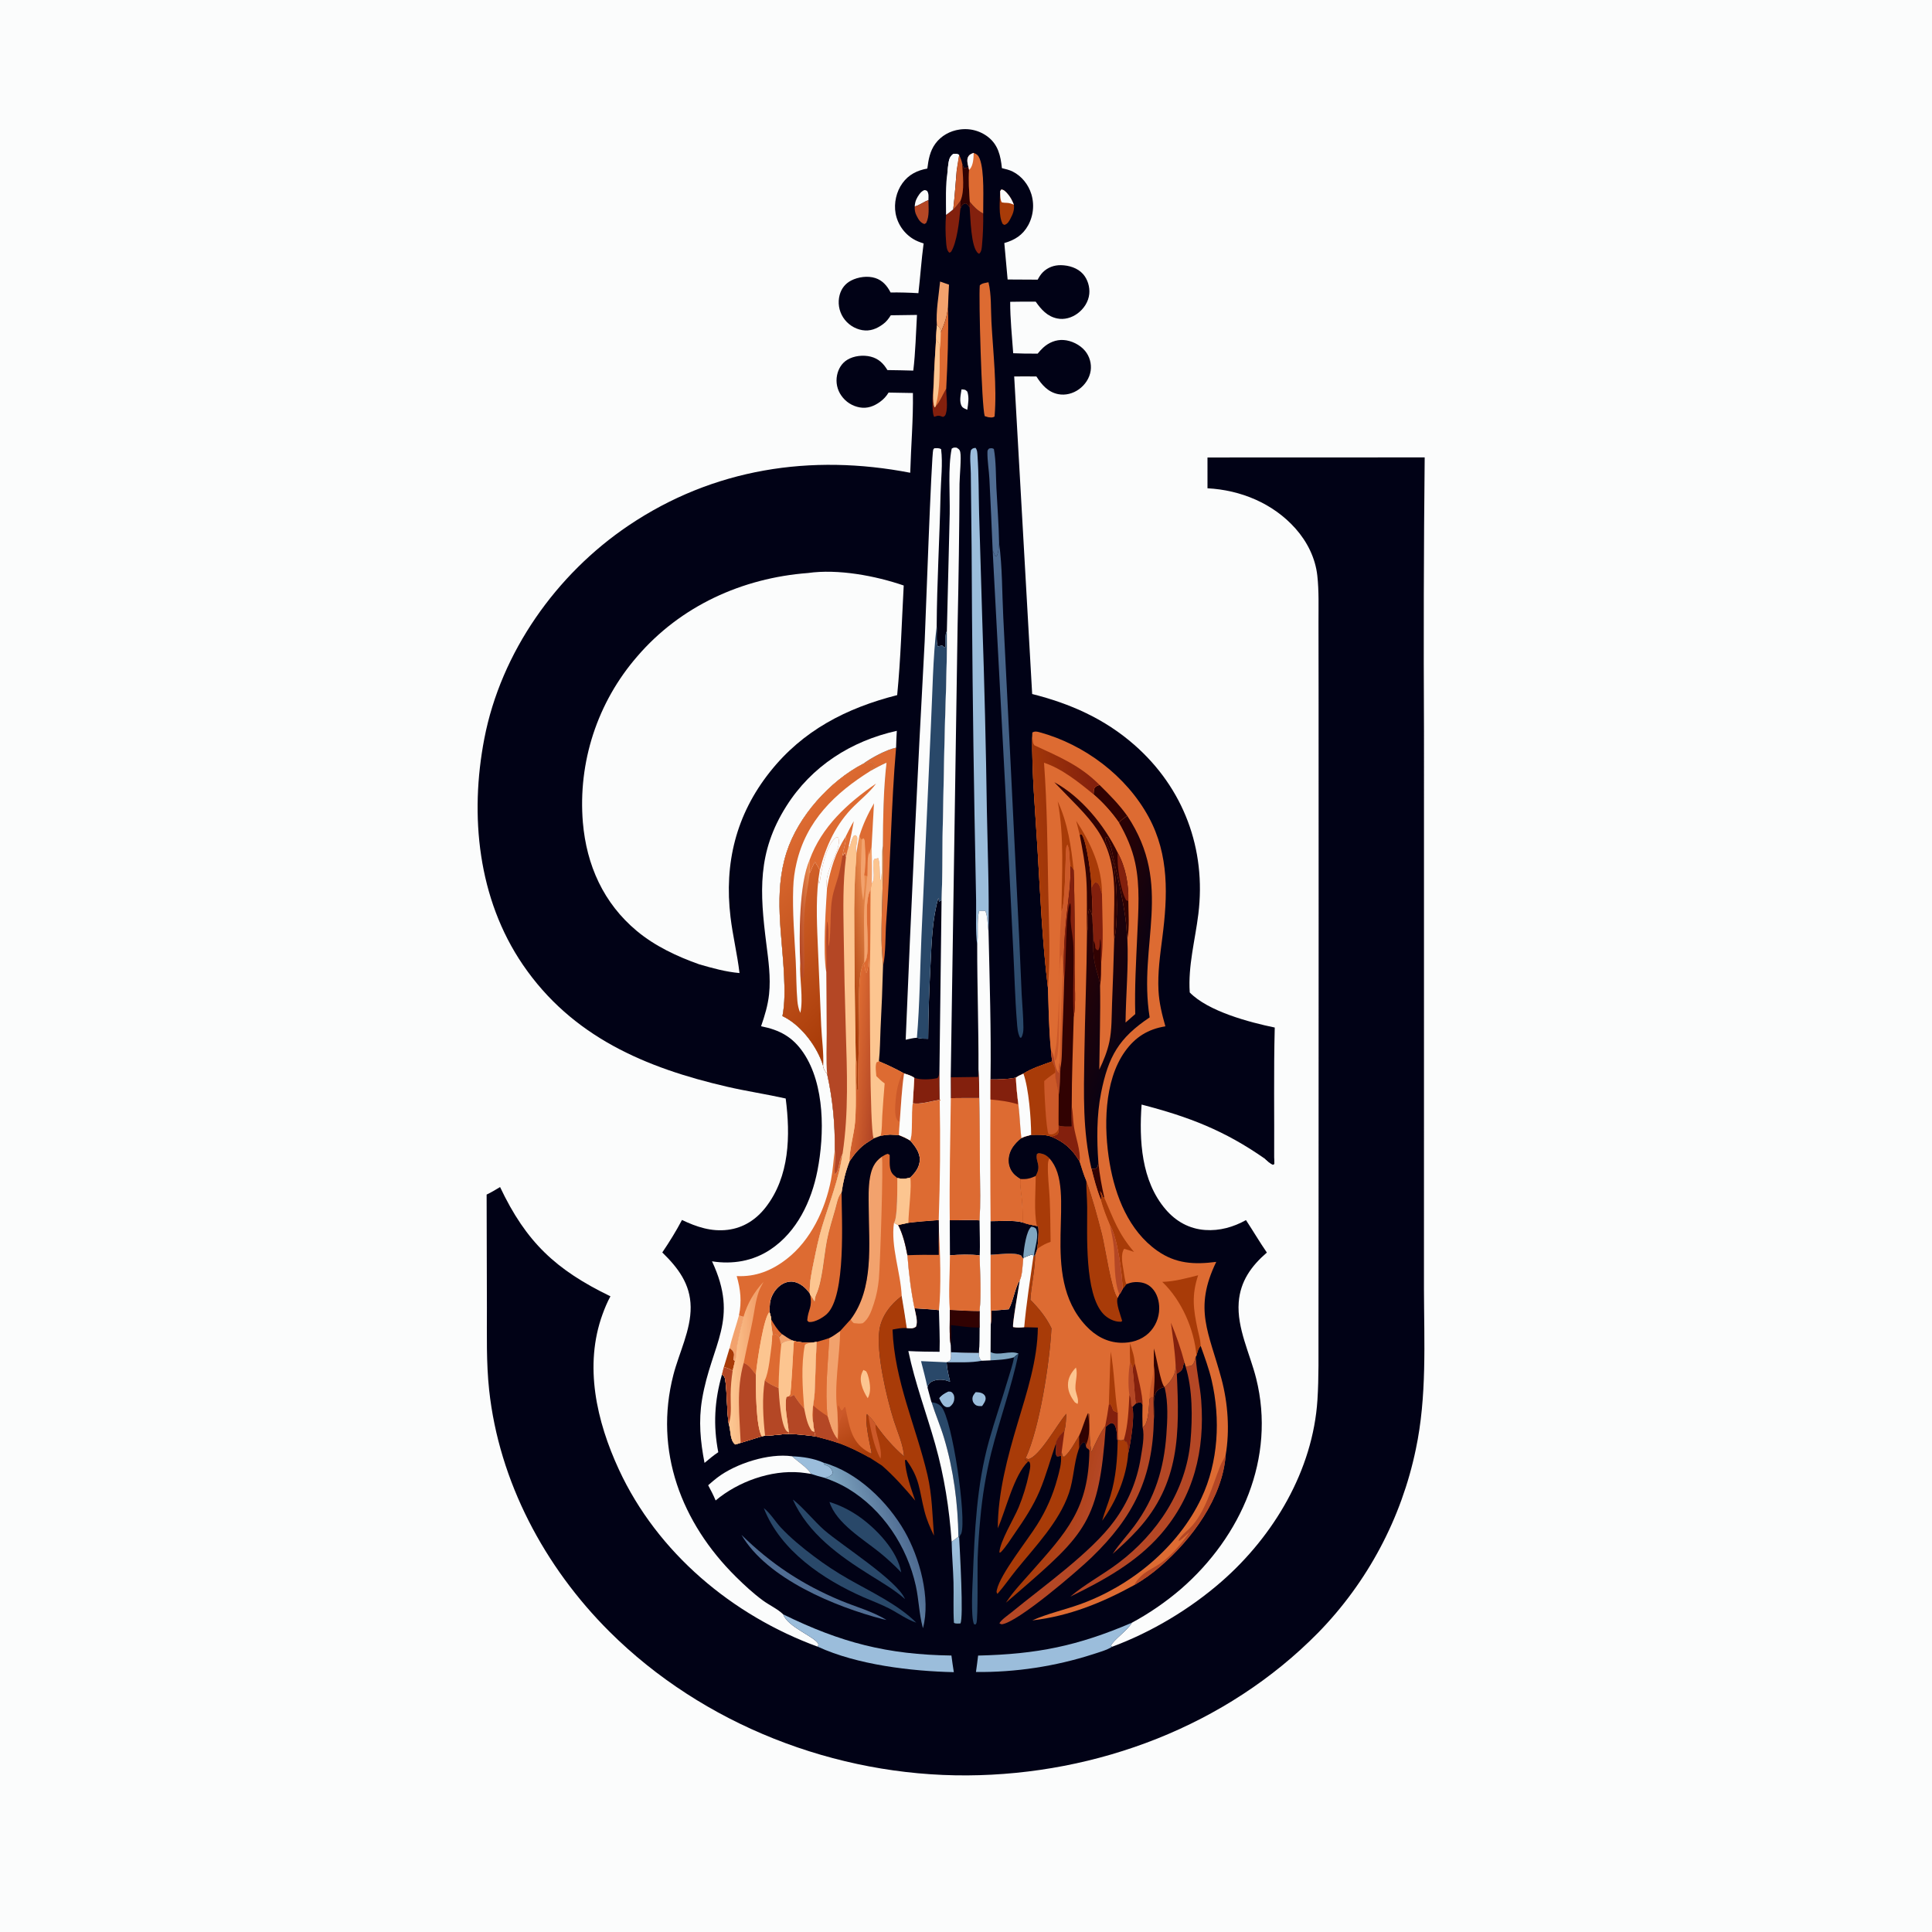 <?xml version="1.0" encoding="utf-8" ?>
<svg xmlns="http://www.w3.org/2000/svg" xmlns:xlink="http://www.w3.org/1999/xlink" width="1024" height="1024">
	<path fill="#FBFCFC" d="M0 0L1024 0L1024 1024L0 1024L0 0Z"/>
	<path fill="#010216" d="M491.501 89.336C492.105 84.583 492.848 80.143 495.747 76.161C498.815 71.948 503.547 69.354 508.672 68.645Q509.159 68.574 509.65 68.526Q510.14 68.479 510.632 68.457Q511.124 68.434 511.617 68.436Q512.109 68.437 512.601 68.463Q513.093 68.49 513.583 68.54Q514.073 68.591 514.56 68.665Q515.047 68.74 515.53 68.839Q516.012 68.938 516.489 69.061Q516.966 69.183 517.437 69.33Q517.907 69.476 518.37 69.645Q518.832 69.815 519.286 70.007Q519.739 70.199 520.183 70.413Q520.626 70.628 521.059 70.864Q521.491 71.1 521.911 71.357Q522.331 71.615 522.738 71.892Q523.145 72.17 523.537 72.468C529.083 76.738 530.334 82.562 531.039 89.124C532.943 89.586 534.963 90.04 536.72 90.919C541.505 93.313 545.075 97.807 546.633 102.887Q546.788 103.398 546.918 103.916Q547.048 104.434 547.152 104.958Q547.256 105.482 547.333 106.011Q547.411 106.539 547.463 107.071Q547.514 107.603 547.539 108.136Q547.564 108.67 547.562 109.204Q547.561 109.738 547.532 110.272Q547.504 110.805 547.45 111.336Q547.395 111.868 547.314 112.396Q547.233 112.924 547.126 113.447Q547.019 113.97 546.886 114.488Q546.753 115.005 546.595 115.515Q546.436 116.025 546.252 116.527Q546.069 117.029 545.861 117.521Q545.652 118.012 545.42 118.493Q545.187 118.974 544.931 119.443C542.061 124.613 537.827 127.249 532.31 128.82L534.06 148.137L549.991 148.224C550.76 146.816 551.552 145.479 552.693 144.333C555.272 141.74 558.69 140.485 562.319 140.545C566.551 140.614 571.146 141.998 574.027 145.248C576.485 148.022 577.711 152.107 577.337 155.782C576.91 159.978 574.444 163.702 571.086 166.172C568.009 168.436 564.108 169.568 560.321 168.788C555.07 167.705 551.853 164.038 548.933 159.874C544.433 159.803 539.92 159.918 535.419 159.958C535.403 168.998 536.377 178.195 537.016 187.222Q543.5 187.501 549.989 187.427C550.894 186.322 551.829 185.255 552.882 184.286C555.832 181.573 559.655 179.951 563.699 180.214C567.905 180.488 572.445 182.736 575.131 185.996Q575.576 186.541 575.963 187.128Q576.349 187.716 576.674 188.34Q576.998 188.964 577.256 189.618Q577.514 190.273 577.703 190.95Q577.893 191.628 578.011 192.321Q578.13 193.014 578.177 193.716Q578.224 194.418 578.198 195.121Q578.172 195.824 578.074 196.52C577.49 200.46 575.086 203.997 571.889 206.311C568.744 208.586 564.733 209.662 560.89 208.913C555.482 207.859 552.119 203.922 549.306 199.527C545.386 199.484 541.463 199.523 537.543 199.525L547.071 367.844C567.184 372.893 585.416 380.954 601.157 394.741C627.333 417.666 639.392 450.001 635.149 484.477C633.435 498.402 629.65 511.863 630.586 526.015C640.309 536.034 662.2 541.85 675.641 544.611C675.041 567.973 675.462 591.429 675.337 614.804L675.411 616.828L674.794 617.334C673.147 616.712 671.853 615.382 670.538 614.239C649.106 599.212 630.082 591.911 605.062 585.448C603.733 604.386 604.861 625.902 617.839 641.029C623.29 647.382 630.318 651.324 638.771 651.922C646.422 652.462 653.75 650.381 660.396 646.682C664.146 652.37 667.596 658.265 671.459 663.875C663.21 671.016 657.371 679.102 656.543 690.3C655.531 703.99 662.539 717.56 665.804 730.647C676.316 772.783 657.875 814.346 626.064 842.081Q620.026 847.28 613.463 851.799Q606.901 856.318 599.89 860.104C597.699 864.134 589.618 869.602 588.841 872.306L589.418 872.831C610.268 865.096 630.615 852.935 647.381 838.305C675.103 814.113 695.876 779.312 698.272 741.959C699.044 729.918 698.786 717.722 698.819 705.659L698.868 649.101L698.904 486.57L698.877 365.727L698.828 329.885C698.812 321.709 699.111 313.24 698.208 305.107C697.166 295.737 692.837 287.098 686.613 280.103C674.74 266.76 657.583 259.723 639.993 258.802L639.991 242.473L755.112 242.433Q754.366 315.111 754.739 387.79L754.735 597.517L754.725 683.066C754.807 711.416 756.332 740.159 750.427 768.063Q749.718 771.481 748.888 774.871Q748.058 778.262 747.108 781.62Q746.158 784.979 745.089 788.302Q744.02 791.625 742.834 794.908Q741.648 798.191 740.346 801.429Q739.044 804.668 737.628 807.858Q736.211 811.048 734.682 814.186Q733.154 817.324 731.514 820.406Q729.875 823.487 728.127 826.509Q726.379 829.53 724.525 832.488Q722.671 835.445 720.713 838.335Q718.755 841.224 716.695 844.043Q714.636 846.861 712.478 849.604Q710.319 852.347 708.065 855.012Q705.81 857.677 703.463 860.26Q701.115 862.843 698.677 865.341C650.131 914.711 581.536 940.569 512.743 940.993C442.949 941.424 372.632 914.206 323.022 864.785C288.644 830.537 264.476 785.221 259.253 736.69C257.701 722.272 258.093 707.553 258.068 693.067L257.921 633.149C260.395 631.99 262.71 630.567 265.05 629.165C278.874 658.4 294.656 673.074 323.543 687.07C321.906 690.051 320.553 693.316 319.387 696.507C309.42 723.808 316.206 753.355 328.043 778.925C348.453 823.014 388.181 856.243 433.507 872.813C433.61 872.518 433.849 871.51 433.701 871.233C431.619 867.358 417.447 862.332 415.121 855.645C412.227 852.816 407.69 850.736 404.38 848.306C399.328 844.598 394.462 840.102 390.012 835.695C361.16 807.123 346.518 768.997 356.902 728.72C359.917 717.027 366.212 704.94 366.063 692.727C365.914 680.509 359.405 672.001 351.025 663.821C354.814 658.234 358.323 652.583 361.465 646.607C369.193 650.3 377.004 652.902 385.685 651.836C394.002 650.816 400.746 646.428 405.82 639.911C418.562 623.544 418.967 601.853 416.437 582.228C406.176 579.928 395.747 578.381 385.494 576.014C342.144 566.004 303.161 549.475 277.145 511.36C253.284 476.401 248.841 432.245 256.709 391.443C265.515 345.768 294.803 304.367 333.156 278.53C378.027 248.301 429.906 240.395 482.44 250.571C482.841 236.47 484.079 222.424 483.859 208.3L470.964 208.075C469.765 210.079 468.24 211.693 466.341 213.061C463.16 215.351 459.66 216.633 455.72 215.943Q454.986 215.815 454.268 215.615Q453.55 215.416 452.855 215.146Q452.16 214.876 451.495 214.539Q450.83 214.202 450.202 213.802Q449.573 213.401 448.988 212.94Q448.402 212.479 447.865 211.962Q447.327 211.446 446.843 210.879Q446.359 210.312 445.934 209.7Q445.523 209.12 445.173 208.501Q444.823 207.882 444.538 207.23Q444.253 206.579 444.036 205.902Q443.819 205.224 443.672 204.529Q443.525 203.833 443.45 203.126Q443.375 202.418 443.373 201.707Q443.371 200.996 443.441 200.288Q443.511 199.581 443.653 198.884C444.332 195.531 446.098 192.525 449.05 190.713C452.593 188.538 457.581 188.024 461.573 189.051C465.638 190.096 468.265 192.633 470.353 196.152Q477.207 196.227 484.059 196.431C485.234 186.699 485.436 176.706 486.019 166.917L472.14 167.11C470.948 168.973 469.835 170.478 468.042 171.801C464.714 174.258 461.16 175.711 456.973 174.976Q456.205 174.838 455.455 174.622Q454.705 174.407 453.981 174.115Q453.257 173.823 452.567 173.459Q451.877 173.094 451.227 172.661Q450.578 172.227 449.977 171.729Q449.376 171.232 448.829 170.675Q448.282 170.118 447.795 169.508Q447.309 168.898 446.887 168.241Q446.468 167.589 446.118 166.897Q445.769 166.205 445.494 165.481Q445.218 164.757 445.019 164.007Q444.821 163.258 444.701 162.493Q444.581 161.727 444.541 160.953Q444.502 160.179 444.543 159.405Q444.584 158.631 444.705 157.865Q444.826 157.1 445.026 156.351C445.924 152.969 447.996 150.311 451.105 148.699C454.832 146.768 459.908 146.061 463.941 147.373C467.781 148.623 470.246 151.518 472.019 155.009Q479.402 154.939 486.771 155.388C487.786 146.611 488.365 137.788 489.537 129.029C487.579 128.4 485.661 127.71 483.913 126.606Q483.466 126.329 483.034 126.03Q482.602 125.73 482.187 125.409Q481.771 125.087 481.373 124.745Q480.974 124.402 480.594 124.039Q480.214 123.676 479.853 123.294Q479.493 122.912 479.152 122.511Q478.812 122.111 478.493 121.693Q478.174 121.276 477.877 120.842Q477.58 120.408 477.307 119.96Q477.033 119.511 476.782 119.049Q476.532 118.587 476.306 118.113Q476.08 117.638 475.879 117.153Q475.679 116.667 475.503 116.172Q475.328 115.676 475.178 115.172Q475.029 114.668 474.906 114.158Q474.783 113.647 474.687 113.13C473.718 107.631 475.053 101.587 478.335 97.059C481.617 92.533 486.108 90.308 491.501 89.336Z"/>
	<path fill="#010216" d="M670.538 614.239C671.817 613.622 672.66 612.895 673.676 611.934L674.069 611.558L674.689 611.829L675.337 614.804L675.411 616.828L674.794 617.334C673.147 616.712 671.853 615.382 670.538 614.239Z"/>
	<path fill="#FBFCFC" d="M484.826 109.421C484.893 108.225 485.125 106.915 485.607 105.811C486.325 104.168 487.976 101.45 489.766 100.828C490.392 100.611 490.788 100.936 491.361 101.161C492.405 102.631 492.107 104.405 492.076 106.126C489.66 106.836 487.041 109.022 484.826 109.421Z"/>
	<path fill="#FBFCFC" d="M509.62 206.375C511.23 206.542 511.574 206.344 512.705 207.573C513.747 210.726 513.158 213.976 512.68 217.193C511.727 216.726 510.449 216.355 509.854 215.455C508.211 212.973 509.255 209.155 509.62 206.375Z"/>
	<path fill="#9BBDDB" d="M517.11 737.876C518.331 737.922 519.657 737.953 520.752 738.578C521.688 739.113 522.294 739.845 522.396 740.94C522.54 742.499 521.353 744.007 520.539 745.236C519.294 745.27 517.967 745.382 516.927 744.528C515.969 743.74 515.452 742.776 515.417 741.534C515.373 739.962 516.197 739.012 517.11 737.876Z"/>
	<path fill="#80A6C1" d="M525.027 716.589C529.05 718.892 535.519 715.476 539.857 717.463C539.045 718.063 538.125 718.627 537.458 719.385C533.554 720.623 529.102 720.788 525.024 721.029L525.027 716.589Z"/>
	<path fill="#9BBDDB" d="M502.486 737.532C503.427 737.616 504.027 737.424 504.713 738.157C505.71 739.222 505.914 740.36 505.749 741.779C505.558 743.429 504.65 744.725 503.324 745.666C502.24 745.867 501.662 746.022 500.659 745.34C499.31 744.422 498.393 742.384 497.757 740.937C499.171 739.296 500.558 738.488 502.486 737.532Z"/>
	<path fill="#83200D" d="M494.934 202.463C494.907 205.744 493.957 213.222 495.382 215.939L495.772 215.653C498.248 212.945 499.665 209.182 501.523 206.012C501.496 209.927 502.5 215.636 501.33 219.278C500.972 220.389 500.809 220.481 499.835 220.983C497.552 220.178 497.377 220.119 495.154 220.924C493.544 218.648 494.446 205.668 494.934 202.463Z"/>
	<path fill="#B44725" d="M484.826 109.421C487.041 109.022 489.66 106.836 492.076 106.126C492.113 110.043 492.709 114.617 490.876 118.205L489.959 118.743C487.749 118.045 486.79 116.264 485.78 114.263C484.945 112.611 484.743 111.244 484.826 109.421Z"/>
	<path fill="#9BBDDB" d="M504.01 716.713Q511.412 716.98 518.819 717.055C518.877 718.392 518.86 719.739 519.837 720.807C519.992 720.976 520.205 721.083 520.389 721.221C514.579 722.394 507.673 721.98 501.721 722.034L503.458 721.27C504.311 719.653 504.053 718.52 504.01 716.713Z"/>
	<path fill="#010216" d="M491.608 735.499C491.662 735.201 491.671 734.89 491.77 734.604C492.253 733.209 493.146 732.561 494.443 732.003C497.035 730.888 500.486 731.111 503.032 732.169C502.697 733.479 502.253 734.286 502.678 735.604L502.848 734.829L503.227 736.589C502.657 737.456 502.967 737.203 502.486 737.532C500.558 738.488 499.171 739.296 497.757 740.937Q495.68 741.908 493.585 742.841L491.608 735.499Z"/>
	<path fill="#A83B08" d="M530.101 101.356L530.681 100.425C532.031 100.492 532.934 101.498 533.841 102.482C535.46 104.237 536.517 106.309 537.388 108.506C537.724 111.269 536.881 113.332 535.62 115.76C534.814 117.313 534.143 118.639 532.395 119.213L531.493 118.753C529.045 114.472 530.036 106.206 530.101 101.356Z"/>
	<path fill="#FBFCFC" d="M530.101 101.356L530.681 100.425C532.031 100.492 532.934 101.498 533.841 102.482C535.46 104.237 536.517 106.309 537.388 108.506C536.097 107.991 534.952 107.522 533.542 107.512C532.634 107.506 531.864 107.441 530.964 107.26C529.981 105.687 530.189 103.179 530.101 101.356Z"/>
	<path fill="#9BBDDB" d="M419.826 771.863C425.399 772.081 431.4 772.967 436.524 775.267L436.943 776.217C437.103 776.277 437.265 776.334 437.425 776.397C439.273 777.117 440.459 777.881 441.19 779.794C441.489 780.579 441.181 780.894 440.918 781.64C439.474 782.624 438.637 783.113 436.877 783.228C434.517 782.635 432.225 781.985 429.917 781.207C427.675 777.562 422.951 774.821 419.826 771.863Z"/>
	<path fill="#F2A26D" d="M498.271 149.22L502.999 150.885C502.728 154.857 502.629 158.848 502.466 162.826C501.927 167.888 500.637 171.551 498.648 176.202C498.315 174.118 498.292 173.627 496.56 172.362C495.962 165.102 497.58 156.53 498.271 149.22Z"/>
	<path fill="#83200D" d="M514.035 106.985C516.197 109.646 518.054 111.519 521.116 113.173Q521.255 121.464 520.505 129.722C520.344 131.381 520.307 133.401 518.966 134.501C518.822 134.428 518.665 134.376 518.532 134.283C514.507 131.461 514.4 114.907 513.931 109.9L514.035 106.985Z"/>
	<path fill="#83200D" d="M505.228 110.934C506.795 109.734 507.918 107.986 509.101 106.421L508.962 111.125C508.49 117.009 507.17 128.764 504.024 133.569L503.155 133.942C501.701 132.687 501.614 130.171 501.466 128.376C501.087 123.788 501.018 118.473 501.423 113.893C502.742 112.952 503.989 111.978 505.228 110.934Z"/>
	<path fill="#FBFCFC" d="M502.27 90.614C502.34 89.535 502.43 88.472 502.585 87.401C502.918 85.096 503.144 83.172 505.109 81.677C506.516 81.375 507.042 81.448 508.356 82.029L507.134 89.622C506.506 96.712 506.083 103.871 505.228 110.934C503.989 111.978 502.742 112.952 501.423 113.893C501.409 106.188 501.034 98.244 502.27 90.614Z"/>
	<path fill="#FBFCFC" d="M502.27 90.614C502.34 89.535 502.43 88.472 502.585 87.401C502.918 85.096 503.144 83.172 505.109 81.677C506.516 81.375 507.042 81.448 508.356 82.029L507.134 89.622L505.809 90.527C505.929 88.63 506.134 86.961 506.643 85.127C506.825 84.472 506.784 84.765 506.775 84.114C505.654 84.323 505.874 84.288 505.264 85.16C503.916 87.089 503.112 89.233 502.693 91.536L502.27 90.614Z"/>
	<path fill="#CC5929" d="M508.356 82.029C508.991 83.563 509.689 85.056 509.987 86.699L510.821 89.156C511.862 89.111 512.344 88.907 513.287 88.508L513.627 90.033C513.27 95.675 513.628 101.355 514.035 106.985L513.931 109.9C513.116 108.613 513.033 108.35 511.668 107.727C510.576 108.164 510.056 108.325 509.494 109.461C509.292 109.869 509.089 110.668 508.962 111.125L509.101 106.421C507.918 107.986 506.795 109.734 505.228 110.934C506.083 103.871 506.506 96.712 507.134 89.622L508.356 82.029Z"/>
	<path fill="#310202" d="M509.987 86.699L510.821 89.156C511.862 89.111 512.344 88.907 513.287 88.508L513.627 90.033C513.27 95.675 513.628 101.355 514.035 106.985L513.931 109.9C513.116 108.613 513.033 108.35 511.668 107.727C510.576 108.164 510.056 108.325 509.494 109.461C509.292 109.869 509.089 110.668 508.962 111.125L509.101 106.421C511.423 100.809 510.249 92.682 509.987 86.699Z"/>
	<path fill="#83200D" d="M518.612 566.8C519.045 571.85 518.978 576.933 519.008 581.998C513.995 581.923 508.971 582.023 503.958 582.049L503.912 570.995Q511.16 570.939 518.406 570.799L518.612 566.8Z"/>
	<path fill="#83200D" d="M484.603 571.284C487.976 572.481 493.321 572.153 496.819 571.433C497.854 570.337 497.723 568.788 497.926 567.313C497.964 572.496 497.939 577.691 498.052 582.872C494.515 583.434 487.125 585.631 483.807 584.669L484.603 571.284Z"/>
	<path fill="#A83B08" d="M595.708 763L596.398 764.102L596.94 764.024C598.141 765.984 597.896 767.925 598.011 770.147C597.03 782.894 591.639 795.747 584.171 806.006C585.402 801.501 587.245 797.132 588.591 792.647C591.449 783.121 592.235 773.472 592.374 763.568L592.527 763.157C594.037 763.437 594.324 763.601 595.708 763Z"/>
	<defs>
		<linearGradient id="gradient_0" gradientUnits="userSpaceOnUse" x1="514.663" y1="856.193" x2="498.835" y2="824.304">
			<stop offset="0" stop-color="#80A6C1"/>
			<stop offset="1" stop-color="#9BBDDB"/>
		</linearGradient>
	</defs>
	<path fill="url(#gradient_0)" d="M507.976 814.49L508.391 815.101C508.673 821.036 510.845 858.006 509.013 860.474C507.854 860.48 506.611 860.726 505.604 860.136C505.156 852.967 505.554 845.76 505.372 838.579C505.19 831.436 504.513 824.291 504.397 817.152L507.976 814.49Z"/>
	<path fill="#506D93" d="M392.992 813.501C408.566 828.827 425.301 839.88 445.504 848.3C453.653 851.696 462.309 853.984 469.884 858.615C469.193 858.482 468.519 858.345 467.838 858.168C442.823 851.662 406.509 836.8 392.992 813.501Z"/>
	<path fill="#506D93" d="M526.132 291.797Q525.365 272.805 524.403 253.822C524.176 249.274 523.298 244.269 523.362 239.776C523.378 238.602 523.475 238.522 524.257 237.72C525.504 237.557 525.606 237.359 526.775 237.964C527.963 244.59 527.784 251.862 528.115 258.6C528.595 268.353 529.381 278.127 529.551 287.89C529.297 289.983 529.308 292.842 528.293 294.689L527.43 294.597C527.343 294.385 527.259 294.171 527.17 293.959C526.856 293.214 526.506 292.512 526.132 291.797Z"/>
	<path fill="#DD6B32" d="M516.06 81.036C517.739 81.683 518.541 82.349 519.227 84.055C521.917 90.752 521.03 105.723 521.116 113.173C518.054 111.519 516.197 109.646 514.035 106.985C513.628 101.355 513.27 95.675 513.627 90.033L513.287 88.508C512.87 86.959 512.346 84.789 513.07 83.274C513.727 81.901 514.753 81.541 516.06 81.036Z"/>
	<path fill="#FBFCFC" d="M513.287 88.508C512.87 86.959 512.346 84.789 513.07 83.274C513.727 81.901 514.753 81.541 516.06 81.036C516.04 83.634 515.856 87.7 513.983 89.717C513.875 89.833 513.746 89.928 513.627 90.033L513.287 88.508Z"/>
	<path fill="#294869" d="M493.776 743.25C495.689 743.431 497.568 744.047 498.891 745.526C504.764 752.094 512.339 804.623 509.53 812.71C509.24 813.544 509.31 812.943 508.935 813.663C508.806 813.911 508.497 814.803 508.391 815.101L507.976 814.49C507.736 796.926 505.411 778.968 500.352 762.12C498.435 755.731 495.765 749.614 493.776 743.25Z"/>
	<path fill="#DD6B32" d="M498.648 176.202C500.637 171.551 501.927 167.888 502.466 162.826C502.786 177.156 502.24 191.696 501.523 206.012C499.665 209.182 498.248 212.945 495.772 215.653L495.382 215.939C493.957 213.222 494.907 205.744 494.934 202.463C495.115 194.961 495.7 187.434 496.12 179.94C496.084 177.441 496.399 174.86 496.56 172.362C498.292 173.627 498.315 174.118 498.648 176.202Z"/>
	<path fill="#FCC590" d="M496.56 172.362C498.292 173.627 498.315 174.118 498.648 176.202C498.542 179.167 498.612 182.245 498.078 185.167C497.988 183.693 498.198 182.544 497.299 181.334L497.407 181.812L496.12 179.94C496.084 177.441 496.399 174.86 496.56 172.362Z"/>
	<path fill="#FCC590" d="M496.12 179.94L497.407 181.812L497.299 181.334C498.198 182.544 497.988 183.693 498.078 185.167C497.962 194.914 498.537 206.252 495.772 215.653L495.382 215.939C493.957 213.222 494.907 205.744 494.934 202.463C495.115 194.961 495.7 187.434 496.12 179.94Z"/>
	<path fill="#294869" d="M420.228 794.819C424.479 797.724 432.08 806.853 436.896 811.013C446.665 819.452 475.469 837.563 479.672 847.54C473.973 842.513 467.409 838.753 460.994 834.731C444.704 824.517 428.369 812.859 420.228 794.819Z"/>
	<path fill="#294869" d="M439.629 796.075C445.072 797.721 450.43 800.411 455.098 803.652C464.37 810.09 475.651 821.849 477.678 833.423C474.098 829.662 470.387 826.218 466.355 822.945C457.583 815.826 443.243 807.415 439.629 796.075Z"/>
	<path fill="#294869" d="M537.458 719.385C538.125 718.627 539.045 718.063 539.857 717.463C536.072 735.304 529.837 752.368 525.372 770.012Q523.255 778.603 521.805 787.331Q520.356 796.059 519.582 804.873Q518.577 815.409 518.176 825.986C518.017 831.468 518.418 857.472 517.536 860.249C517.438 860.556 517.186 860.79 517.011 861.06L516.205 860.824C514.491 856.674 515.422 840.785 515.621 835.831C516.597 811.55 517.618 787.269 524.186 763.698C527.2 752.881 530.951 742.21 534.133 731.427C535.304 727.462 536.766 723.461 537.458 719.385Z"/>
	<path fill="#294869" d="M404.83 799.334C408.128 801.806 410.905 806.437 413.764 809.516C418.907 815.053 425.244 820.261 431.285 824.796Q440.181 831.525 449.883 837.03C461.725 843.801 475.869 850.316 485.652 860.048C480.735 858.438 475.954 854.928 471.343 852.549C466.957 850.286 462.26 848.564 457.74 846.584C436.303 837.191 413.611 821.889 404.83 799.334Z"/>
	<path fill="#DD6B32" d="M523.919 149.605C525.517 156.043 525.118 164.011 525.484 170.702C526.365 186.799 528.471 204.849 527.145 220.757C525.915 221.539 525.226 221.243 523.8 221.128L521.92 220.56C520.257 215.355 518.704 158.402 519.302 151.272C520.37 150.086 522.397 149.929 523.919 149.605Z"/>
	<path fill="#DD6B32" d="M474.945 396.285C472.28 426.92 472.067 457.749 469.73 488.419C469.187 495.547 469.549 505.391 468.017 512.116C467.774 507.5 467.266 502.923 467.225 498.294C467.078 481.687 468.397 465.043 467.928 448.41C468.036 433.827 468.219 418.733 469.874 404.247C466.967 405.535 464.2 407.033 461.419 408.569L461.34 407.881C461.916 407.297 462.31 407.001 463.064 406.629C463.293 406.515 463.529 406.415 463.761 406.308C463.422 405.107 462.562 404.634 461.653 403.815C460.571 404.171 459.552 404.493 458.425 404.671L457.523 404.808C461.836 401.621 469.698 397.384 474.945 396.285Z"/>
	<path fill="#B44725" d="M623.066 722.886C623.266 724.639 623.45 726.39 623.743 728.13C625.199 759.386 625.46 786.199 602.949 810.843C598.831 815.351 594.31 819.546 589.74 823.59L590.071 823.088C593.462 818.043 597.679 813.578 601.293 808.688C612.127 794.029 616.869 778.544 618.2 760.477C618.777 752.648 619.217 743.581 617.395 735.866C617.342 735.642 617.263 735.424 617.197 735.204C618.818 734.13 620.836 731.493 621.737 729.768C621.831 729.586 621.917 729.4 622.009 729.217C623.089 727.068 623.074 725.239 623.066 722.886Z"/>
	<path fill="#A83B08" d="M543.608 772.862L544.99 773.381C550.738 772.419 560.454 754.765 564.809 749.755C564.931 749.615 565.056 749.478 565.179 749.339C565.024 752.345 564.918 755.49 564.179 758.414C562.72 759.625 560.114 762.588 559.753 764.473C559.725 764.618 559.735 764.769 559.727 764.917C556.784 773.267 554.472 782.079 551.029 790.217C547.616 798.286 542.852 805.497 537.877 812.651C535.492 816.08 533.288 819.771 530.378 822.779L529.681 822.874C530.013 816.879 537.355 805.056 539.903 798.935Q543.386 790.42 545.312 781.424C545.701 779.568 546.539 776.68 545.665 774.951L544.96 774.563C544.212 774.373 543.984 774.22 543.383 773.773L543.608 772.862Z"/>
	<path fill="#FBFCFC" d="M375.351 787.215C376.908 785.824 378.502 784.451 380.161 783.184C389.966 775.691 407.496 770.079 419.826 771.863C422.951 774.821 427.675 777.562 429.917 781.207C427.992 780.902 426.059 780.592 424.116 780.421C408.488 779.044 391.195 785.313 379.296 795.28C378.157 792.496 376.756 789.872 375.351 787.215Z"/>
	<defs>
		<linearGradient id="gradient_1" gradientUnits="userSpaceOnUse" x1="480.299" y1="813.061" x2="452.852" y2="822.37">
			<stop offset="0" stop-color="#506D93"/>
			<stop offset="1" stop-color="#80A6C1"/>
		</linearGradient>
	</defs>
	<path fill="url(#gradient_1)" d="M436.524 775.267C454.351 780.177 470.527 795.979 479.494 811.67C487.372 825.453 493.443 847.201 489.181 862.968L489.002 862.308C487.135 855.203 486.991 847.691 485.399 840.497C480.784 819.628 467.954 800.143 449.488 789.004C445.484 786.589 441.278 784.778 436.877 783.228C438.637 783.113 439.474 782.624 440.918 781.64C441.181 780.894 441.489 780.579 441.19 779.794C440.459 777.881 439.273 777.117 437.425 776.397C437.265 776.334 437.103 776.277 436.943 776.217L436.524 775.267Z"/>
	<path fill="#A83B08" d="M572.015 760.844L572.038 767.308C571.94 767.577 571.838 767.844 571.743 768.114C569.138 775.49 569.132 783.888 566.533 791.464C561.296 806.725 548.68 819.691 538.66 832.079C535.282 836.256 532.216 840.763 528.675 844.789C528.065 843.835 528.137 843.694 528.376 842.614C530.237 834.183 544.432 816.599 549.701 808.131Q551.484 805.318 553.05 802.38Q554.616 799.441 555.957 796.392Q557.297 793.344 558.405 790.204Q559.512 787.063 560.38 783.848C561.399 780.12 562.801 775.391 562.302 771.519L562.697 769.605C562.829 770.481 563.061 771.192 563.344 772.026L564.213 772.023C567.421 769.241 569.756 764.415 572.015 760.844Z"/>
	<defs>
		<linearGradient id="gradient_2" gradientUnits="userSpaceOnUse" x1="576.59" y1="804.287" x2="552.698" y2="797.749">
			<stop offset="0" stop-color="#B44725"/>
			<stop offset="1" stop-color="#A83B08"/>
		</linearGradient>
	</defs>
	<path fill="url(#gradient_2)" d="M576.617 749.017L577.316 749.507C577.81 755.502 577.149 761.637 578.151 767.569C578.263 768.228 578.371 768.883 578.496 769.539C580.57 765.163 582.886 759.778 585.776 755.927L586.066 756.31C582.485 806.368 575.659 812.708 539.251 844.243Q536.228 846.874 533.169 849.464L533.568 848.857C537.166 843.434 541.772 838.598 546.075 833.732C565.443 811.826 577.051 799.749 577.393 768.744C576.345 767.11 575.804 768.312 575.51 765.996C575.218 764.954 575.41 764.924 574.455 764.279C573.124 764.909 572.64 766.034 572.038 767.308L572.015 760.844C573.789 757.01 574.737 752.861 576.617 749.017Z"/>
	<path fill="#310202" d="M576.617 749.017C577.543 754.1 577.876 761.282 575.51 765.996C575.218 764.954 575.41 764.924 574.455 764.279C573.124 764.909 572.64 766.034 572.038 767.308L572.015 760.844C573.789 757.01 574.737 752.861 576.617 749.017Z"/>
	<path fill="#B44725" d="M611.403 740.519C611.512 744.374 611.407 748.261 611.585 752.106C611.021 783.21 600.86 803.943 578.603 825.444C571.352 832.449 539.316 860.084 530.892 860.917L529.754 860.475C530.031 858.963 534.85 855.628 536.2 854.517C552.48 841.115 578.497 822.764 590.579 806.151Q591.937 804.313 593.183 802.398Q594.43 800.482 595.559 798.496Q596.689 796.51 597.698 794.459Q598.707 792.409 599.591 790.302Q600.476 788.195 601.233 786.039Q601.991 783.883 602.618 781.686Q603.245 779.488 603.74 777.257Q604.235 775.026 604.596 772.77C605.341 768.089 606.797 761.16 605.593 756.549C605.767 756.432 605.95 756.327 606.116 756.199C608.837 754.096 608.947 744.874 609.282 741.417L610.226 740.355L611.403 740.519Z"/>
	<path fill="#9BBDDB" d="M518.419 877.487C549.698 876.744 571.075 872.421 599.89 860.104C597.699 864.134 589.618 869.602 588.841 872.306L589.418 872.831C586.615 874.63 582.416 875.751 579.262 876.795Q575.515 877.999 571.723 879.051Q567.93 880.104 564.099 881.004Q560.267 881.903 556.403 882.649Q552.538 883.395 548.647 883.985Q544.756 884.575 540.844 885.009Q536.932 885.443 533.006 885.719Q529.08 885.996 525.146 886.115Q521.213 886.234 517.277 886.196C517.725 883.306 518.05 880.389 518.419 877.487Z"/>
	<path fill="#B44725" d="M628.348 724.223C629.517 724.231 630.425 724.121 631.554 723.819C633.02 722.665 633.29 720.845 633.777 719.13L633.821 719.93C634.27 727.433 636.108 734.777 636.671 742.282C638.658 768.77 632.798 793.061 615.123 813.332C602.159 828.199 584.721 837.726 567.243 846.261C575.292 839.466 584.47 834.696 592.819 828.389C613.434 812.818 628.675 789.906 630.977 763.866C632.075 751.45 632.135 736.158 628.348 724.223Z"/>
	<path fill="#9BBDDB" d="M415.121 855.645C445.723 870.651 470.317 876.986 504.273 877.464C504.693 880.399 505.039 883.366 505.552 886.285C482.854 885.777 454.276 882.366 433.507 872.813C433.61 872.518 433.849 871.51 433.701 871.233C431.619 867.358 417.447 862.332 415.121 855.645Z"/>
	<defs>
		<linearGradient id="gradient_3" gradientUnits="userSpaceOnUse" x1="593.87" y1="516.017" x2="475.77" y2="326.707">
			<stop offset="0" stop-color="#294869"/>
			<stop offset="1" stop-color="#506D93"/>
		</linearGradient>
	</defs>
	<path fill="url(#gradient_3)" d="M529.551 287.89C531.276 300.579 531.1 313.979 531.743 326.785L535.443 400.751L540.275 498.797L541.509 527.032C541.81 532.873 542.4 538.79 542.43 544.629C542.44 546.479 542.259 548.372 541.29 549.982L540.656 549.975C539.316 547.469 539.199 544.315 538.974 541.523C537.949 528.781 537.684 515.936 537.013 503.166L532.77 416.843L526.132 291.797C526.506 292.512 526.856 293.214 527.17 293.959C527.259 294.171 527.343 294.385 527.43 294.597L528.293 294.689C529.308 292.842 529.297 289.983 529.551 287.89Z"/>
	<path fill="#A83B08" d="M542.448 666.653C543.954 666.016 545.453 665.408 546.995 664.861L547.57 665.258L547.71 666.041L548.041 665.542L548.62 665.253C548.616 673.227 546.592 681.015 546.118 688.923C550.68 693.525 554.458 698.148 557.294 704.01C556.355 722.068 551.018 757.008 543.608 772.862L543.383 773.773C543.984 774.22 544.212 774.373 544.96 774.563C537.319 781.972 533.303 799.904 528.848 810.028C528.877 791.233 534.053 772.064 539.402 754.174C544.285 737.838 549.901 720.844 550.085 703.646C547.679 703.527 545.258 703.526 542.849 703.475C540.775 703.661 539.021 703.789 536.971 703.378C536.427 702.093 540.09 681.553 540.539 678.486C541.91 675.905 541.966 670.098 542.363 667.027L542.448 666.653Z"/>
	<path fill="#FBFCFC" d="M542.448 666.653C543.954 666.016 545.453 665.408 546.995 664.861L547.57 665.258L547.71 666.041C545.967 678.393 543.967 691.058 542.849 703.475C540.775 703.661 539.021 703.789 536.971 703.378C536.427 702.093 540.09 681.553 540.539 678.486C541.91 675.905 541.966 670.098 542.363 667.027L542.448 666.653Z"/>
	<path fill="#A83B08" d="M479.166 771.94C478.816 765.788 475.642 758.891 473.767 752.968C470.034 741.174 464.284 717.053 466.114 704.854C467.197 697.631 472.129 691.173 477.925 686.952Q479.37 695.421 480.618 703.921C477.978 703.693 475.625 704.194 473.057 704.704C474.082 731.881 485.461 755.769 491.575 781.75C494.043 792.237 494.182 803.215 495.016 813.918C492.975 809.713 491.147 805.471 489.988 800.928C487.082 789.535 487.7 783.851 480.283 773.675L479.645 773.976C479.999 780.953 482.834 788.782 485.083 795.37C479.511 788.765 474.023 782.526 467.5 776.824L460.856 772.523L461.842 770.363C461.934 769.528 461.956 769.906 461.767 769.012C460.887 764.848 458.277 753.074 459.493 749.459L460.235 750.368C461.813 751.804 463.172 753.257 464.165 755.17C468.664 761.48 473.295 766.845 479.166 771.94Z"/>
	<path fill="#CC5929" d="M460.235 750.368C461.813 751.804 463.172 753.257 464.165 755.17C463.288 758.417 467.962 767.575 466.674 773.123C463.093 766.74 461.456 757.513 460.235 750.368Z"/>
	<path fill="#9BBDDB" d="M517.934 501.049C516.94 493.337 517.496 485.054 517.355 477.247L516.492 431.221Q515.275 360.741 514.974 290.252L514.55 250.835C514.534 247.052 513.825 242.301 514.592 238.655C515.513 237.55 515.595 237.634 517.029 237.369C518.035 238.485 518.011 240.242 518.109 241.679C518.796 251.687 518.684 261.876 518.944 271.908L520.606 328.101Q522.346 379.29 523.08 430.504C523.485 451.531 524.313 472.71 523.946 493.734C523.389 490.467 523.569 485.71 522.235 482.808L518.9 482.859C517.604 488.759 518.696 495.093 517.934 501.049Z"/>
	<path fill="#FBFCFC" d="M480.034 551.082Q484.365 445.396 490.104 339.777C490.484 331.4 493.7 240.251 494.639 238.296C494.77 238.022 495.019 237.823 495.209 237.586C496.614 237.576 497.568 237.339 498.805 238.069C499.778 245.738 498.673 254.423 498.505 262.195C498.006 285.401 496.599 308.624 496.46 331.828C496.701 334.878 496.032 339.945 497.04 342.595Q498.197 342.39 499.343 342.133L500.599 343.116L501.067 342.898C501.108 341.087 500.732 335.908 501.854 334.644C502.056 355.299 500.9 376.084 500.518 396.749L499.576 443.417C499.416 454.664 499.527 465.913 499.048 477.153L497.696 477.885C497.67 477.66 497.647 477.435 497.618 477.21C497.507 476.327 497.59 476.674 497.332 475.949C494.062 487.514 493.793 499.596 493.178 511.534C492.507 524.579 492.03 537.516 491.952 550.576C489.974 550.519 487.884 550.616 485.98 550.034C484 550.122 481.974 550.682 480.034 551.082Z"/>
	<path fill="#294869" d="M485.98 550.034C487.513 532.168 487.615 513.949 488.396 496.014L493.386 384.879C494.235 367.925 494.433 348.532 496.46 331.828C496.701 334.878 496.032 339.945 497.04 342.595Q498.197 342.39 499.343 342.133L500.599 343.116L501.067 342.898C501.108 341.087 500.732 335.908 501.854 334.644C502.056 355.299 500.9 376.084 500.518 396.749L499.576 443.417C499.416 454.664 499.527 465.913 499.048 477.153L497.696 477.885C497.67 477.66 497.647 477.435 497.618 477.21C497.507 476.327 497.59 476.674 497.332 475.949C494.062 487.514 493.793 499.596 493.178 511.534C492.507 524.579 492.03 537.516 491.952 550.576C489.974 550.519 487.884 550.616 485.98 550.034Z"/>
	<path fill="#FBFCFC" d="M517.934 501.049C518.696 495.093 517.604 488.759 518.9 482.859L522.235 482.808C523.569 485.71 523.389 490.467 523.946 493.734C524.524 519.786 525.367 546.084 524.993 572.132C529.507 572.178 533.996 572.084 538.43 571.181C538.645 575.962 539.141 580.65 539.76 585.394C540.53 591.324 540.61 597.32 541.341 603.24C537.875 606.139 535.098 609.305 534.641 614.042C534.379 616.764 535.21 619.613 536.964 621.725C538.069 623.056 539.418 623.979 540.877 624.875C540.406 628.277 541.366 632.66 541.65 636.144C541.97 640.076 542.077 643.944 542.012 647.887C544.444 648.869 546.958 649.297 549.52 649.789L550.304 650.008C550.774 653.89 550.2 657.984 549.806 661.863C549.41 662.99 548.982 664.115 548.62 665.253L548.041 665.542L547.71 666.041L547.57 665.258L546.995 664.861C545.453 665.408 543.954 666.016 542.448 666.653L542.363 667.027C541.966 670.098 541.91 675.905 540.539 678.486C537.901 682.674 537.206 689.126 534.676 693.938C531.619 694.193 528.54 694.527 525.476 694.641C525.416 697.081 525.496 699.62 525.109 702.029L525.027 716.589L525.024 721.029L520.389 721.221C520.205 721.083 519.992 720.976 519.837 720.807C518.86 719.739 518.877 718.392 518.819 717.055C519.208 712.638 519.089 708.101 519.167 703.665Q519.109 699.289 519.177 694.913C520.195 685.312 519.392 674.996 519.221 665.346C519.59 659.267 519.176 652.932 519.12 646.828C519.783 638.127 519.414 629.332 519.369 620.615Q519.401 601.305 519.008 581.998C518.978 576.933 519.045 571.85 518.612 566.8C518.714 544.88 517.913 522.966 517.934 501.049Z"/>
	<path fill="#DD6B32" d="M525.036 665.02C529.248 664.943 537.567 663.513 541.252 665.454C541.368 665.653 541.482 665.854 541.601 666.052C542.054 666.808 541.828 666.54 542.363 667.027C541.966 670.098 541.91 675.905 540.539 678.486C537.901 682.674 537.206 689.126 534.676 693.938C531.619 694.193 528.54 694.527 525.476 694.641C525.416 697.081 525.496 699.62 525.109 702.029Q524.944 683.524 525.036 665.02Z"/>
	<path fill="#010216" d="M525.027 647.251C530.302 647.267 536.925 646.607 542.012 647.887C544.444 648.869 546.958 649.297 549.52 649.789L550.304 650.008C550.774 653.89 550.2 657.984 549.806 661.863C549.41 662.99 548.982 664.115 548.62 665.253L548.041 665.542L547.71 666.041L547.57 665.258L546.995 664.861C545.453 665.408 543.954 666.016 542.448 666.653L542.363 667.027C541.828 666.54 542.054 666.808 541.601 666.052C541.482 665.854 541.368 665.653 541.252 665.454C537.567 663.513 529.248 664.943 525.036 665.02L525.027 647.251Z"/>
	<path fill="#80A6C1" d="M542.448 666.653C542.413 665.987 542.386 665.387 542.453 664.722C542.774 661.534 543.968 652.216 546.625 650.204C547.899 650.343 548.069 650.414 549.087 651.193C550.833 655.158 548.535 660.831 548.089 665.051L548.041 665.542L547.71 666.041L547.57 665.258L546.995 664.861C545.453 665.408 543.954 666.016 542.448 666.653Z"/>
	<path fill="#DD6B32" d="M524.993 572.132C529.507 572.178 533.996 572.084 538.43 571.181C538.645 575.962 539.141 580.65 539.76 585.394C540.53 591.324 540.61 597.32 541.341 603.24C537.875 606.139 535.098 609.305 534.641 614.042C534.379 616.764 535.21 619.613 536.964 621.725C538.069 623.056 539.418 623.979 540.877 624.875C540.406 628.277 541.366 632.66 541.65 636.144C541.97 640.076 542.077 643.944 542.012 647.887C536.925 646.607 530.302 647.267 525.027 647.251Q524.758 615.002 524.98 582.754L524.993 572.132Z"/>
	<path fill="#83200D" d="M524.993 572.132C529.507 572.178 533.996 572.084 538.43 571.181C538.645 575.962 539.141 580.65 539.76 585.394C535.004 583.847 529.944 583.197 524.98 582.754L524.993 572.132Z"/>
	<path fill="#DD6B32" d="M471.707 601.367L476.456 601.615C478.576 602.429 480.472 603.295 482.406 604.489C484.967 607.374 487.808 611.017 487.51 615.117C487.237 618.864 485.063 621.689 482.414 624.162C479.927 624.927 478.142 624.879 475.591 624.43C475.538 628.361 475.885 645.728 473.83 648.089L476.044 649.273C478.596 654.148 479.921 659.92 480.95 665.295C481.661 674.557 482.829 684.329 484.721 693.42C485.265 696.359 486.616 700.344 485.495 703.167C483.91 704.333 482.55 704.047 480.618 703.921Q479.37 695.421 477.925 686.952C472.129 691.173 467.197 697.631 466.114 704.854C464.284 717.053 470.034 741.174 473.767 752.968C475.642 758.891 478.816 765.788 479.166 771.94C473.295 766.845 468.664 761.48 464.165 755.17C463.172 753.257 461.813 751.804 460.235 750.368L459.493 749.459C458.277 753.074 460.887 764.848 461.767 769.012C461.956 769.906 461.934 769.528 461.842 770.363L460.856 772.523C455.388 769.463 450.111 766.839 444.183 764.755C440.271 763.343 436.154 762.384 432.141 761.295C432.052 760.529 431.836 759.794 431.651 759.047C431.345 757.265 431.145 755.48 430.947 753.683C429.742 748.908 431.523 743.17 431.766 738.25C432.211 729.25 432.334 720.246 432.84 711.244L430.284 711.618C427.017 711.663 424.051 711.605 420.874 710.75L420.139 710.552C417.747 710.718 415.94 710.73 414.083 712.407L413.747 712.128C413.54 710.996 413.206 709.888 412.909 708.777C412.28 707.873 412.559 708.072 411.763 707.557C410.954 707.035 410.32 707.476 409.429 707.682C409.43 704.854 408.403 702.204 408.781 699.393C408.734 698.191 408.157 696.611 407.867 695.417C407.903 693.868 407.901 692.273 408.082 690.734C408.494 687.223 410.589 683.592 413.386 681.433C415.433 679.853 418.1 678.9 420.7 679.372C424.215 680.01 427.268 682.726 429.213 685.567L429.379 686.118C430.237 687.334 431.006 688.582 431.77 689.859C431.931 688.602 432.06 687.319 432.602 686.16C435.843 679.221 436.699 665.641 438.26 657.553C439.354 651.88 441.107 646.427 442.69 640.883C443.563 637.825 443.982 634.457 446.063 631.969C446.892 626.178 448.136 620.946 450.264 615.492L451.811 613.325C454.198 609.951 456.86 607.244 460.405 605.069C461.302 604.519 462.173 603.941 463.052 603.362L466.828 601.952C468.423 601.649 470.09 601.541 471.707 601.367Z"/>
	<path fill="#FCC590" d="M457.624 726.102L459.034 726.784C459.733 727.851 460.023 728.801 460.337 730.045C461.21 733.5 461.802 737.926 459.908 741.072C458.463 738.896 457.272 736.458 456.635 733.916C455.896 730.972 456.08 728.698 457.624 726.102Z"/>
	<defs>
		<linearGradient id="gradient_4" gradientUnits="userSpaceOnUse" x1="455.899" y1="771.832" x2="443.07" y2="750.117">
			<stop offset="0" stop-color="#A83B08"/>
			<stop offset="1" stop-color="#CC5929"/>
		</linearGradient>
	</defs>
	<path fill="url(#gradient_4)" d="M443.853 748.546C444.047 747.363 444.185 746.181 444.322 744.991L444.495 745.013C444.941 745.838 445.355 746.676 445.77 747.518C447.358 747.569 446.677 746.327 447.966 745.733L448.259 746.982C450.191 755.472 451.013 763.779 459.003 768.862C459.949 769.464 460.794 769.957 461.842 770.363L460.856 772.523C455.388 769.463 450.111 766.839 444.183 764.755L444.422 763.051L443.877 762.76C444.406 758.141 443.988 753.195 443.853 748.546Z"/>
	<path fill="#CC5929" d="M443.853 748.546C444.047 747.363 444.185 746.181 444.322 744.991L444.495 745.013C444.941 745.838 445.355 746.676 445.77 747.518C447.358 747.569 446.677 746.327 447.966 745.733L448.259 746.982C447.105 748.375 446.503 749.831 445.768 751.468C444.07 755.249 444.781 759.097 444.422 763.051L443.877 762.76C444.406 758.141 443.988 753.195 443.853 748.546Z"/>
	<path fill="#F2A26D" d="M439.565 709.185C441.627 708.197 443.455 706.775 445.319 705.459C445.079 719.556 441.89 734.524 443.853 748.546C443.988 753.195 444.406 758.141 443.877 762.76C441.019 759.347 439.921 754.738 438.583 750.577C437.201 736.943 438.819 722.838 439.565 709.185Z"/>
	<path fill="#FBFCFC" d="M473.83 648.089L476.044 649.273C478.596 654.148 479.921 659.92 480.95 665.295C481.661 674.557 482.829 684.329 484.721 693.42C485.265 696.359 486.616 700.344 485.495 703.167C483.91 704.333 482.55 704.047 480.618 703.921Q479.37 695.421 477.925 686.952C477.364 674.266 472.021 660.751 473.83 648.089Z"/>
	<path fill="#DD6B32" d="M432.84 711.244C435.119 710.659 437.332 709.923 439.565 709.185C438.819 722.838 437.201 736.943 438.583 750.577C439.921 754.738 441.019 759.347 443.877 762.76L444.422 763.051L444.183 764.755C440.271 763.343 436.154 762.384 432.141 761.295C432.052 760.529 431.836 759.794 431.651 759.047C431.345 757.265 431.145 755.48 430.947 753.683C429.742 748.908 431.523 743.17 431.766 738.25C432.211 729.25 432.334 720.246 432.84 711.244Z"/>
	<path fill="#B44725" d="M431.022 744.952C433.301 747.046 435.989 748.894 438.583 750.577C439.921 754.738 441.019 759.347 443.877 762.76L444.422 763.051L444.183 764.755C440.271 763.343 436.154 762.384 432.141 761.295C432.052 760.529 431.836 759.794 431.651 759.047C431.345 757.265 431.145 755.48 430.947 753.683Q430.941 749.317 431.022 744.952Z"/>
	<path fill="#F2A26D" d="M467.376 613.091C468.345 615.007 466.47 671.137 465.823 677.843C465.386 682.36 464.58 686.672 463.147 690.982C461.924 694.662 460.533 699.074 457.225 701.351C455.604 701.66 454.144 701.461 452.524 701.285C451.749 700.636 451.346 700.19 450.903 699.279C463.289 682.705 460.501 659.549 460.429 640.052C460.41 634.839 460.167 629.421 461.069 624.269C461.895 619.549 463.342 615.894 467.376 613.091Z"/>
	<path fill="#010216" d="M471.707 601.367L476.456 601.615C478.576 602.429 480.472 603.295 482.406 604.489C484.967 607.374 487.808 611.017 487.51 615.117C487.237 618.864 485.063 621.689 482.414 624.162C479.927 624.927 478.142 624.879 475.591 624.43C474.94 623.903 474.288 623.376 473.673 622.807C470.819 620.164 471.734 615.656 471.537 612.122L470.56 611.546C469.363 611.842 468.418 612.463 467.376 613.091C463.342 615.894 461.895 619.549 461.069 624.269C460.167 629.421 460.41 634.839 460.429 640.052C460.501 659.549 463.289 682.705 450.903 699.279Q448.143 702.397 445.319 705.459C443.455 706.775 441.627 708.197 439.565 709.185C437.332 709.923 435.119 710.659 432.84 711.244L430.284 711.618C427.017 711.663 424.051 711.605 420.874 710.75L420.139 710.552C417.747 710.718 415.94 710.73 414.083 712.407L413.747 712.128C413.54 710.996 413.206 709.888 412.909 708.777C412.28 707.873 412.559 708.072 411.763 707.557C410.954 707.035 410.32 707.476 409.429 707.682C409.43 704.854 408.403 702.204 408.781 699.393C408.734 698.191 408.157 696.611 407.867 695.417C407.903 693.868 407.901 692.273 408.082 690.734C408.494 687.223 410.589 683.592 413.386 681.433C415.433 679.853 418.1 678.9 420.7 679.372C424.215 680.01 427.268 682.726 429.213 685.567L429.379 686.118C430.237 687.334 431.006 688.582 431.77 689.859C431.931 688.602 432.06 687.319 432.602 686.16C435.843 679.221 436.699 665.641 438.26 657.553C439.354 651.88 441.107 646.427 442.69 640.883C443.563 637.825 443.982 634.457 446.063 631.969C446.892 626.178 448.136 620.946 450.264 615.492L451.811 613.325C454.198 609.951 456.86 607.244 460.405 605.069C461.302 604.519 462.173 603.941 463.052 603.362L466.828 601.952C468.423 601.649 470.09 601.541 471.707 601.367Z"/>
	<path fill="#F2A26D" d="M414.355 707.004C416.241 708.328 418.049 709.555 420.139 710.552C417.747 710.718 415.94 710.73 414.083 712.407L413.747 712.128C413.54 710.996 413.206 709.888 412.909 708.777L414.355 707.004Z"/>
	<path fill="#DD6B32" d="M408.781 699.393C410.41 702.168 411.954 704.8 414.355 707.004L412.909 708.777C412.28 707.873 412.559 708.072 411.763 707.557C410.954 707.035 410.32 707.476 409.429 707.682C409.43 704.854 408.403 702.204 408.781 699.393Z"/>
	<path fill="#DD6B32" d="M446.063 631.969C446.06 645.942 448.562 686.809 438.242 696.462C436.259 698.317 431.931 700.859 429.13 700.698C428.285 700.65 428.338 700.404 427.851 699.803C428.296 693.852 430.722 693.179 429.379 686.118C430.237 687.334 431.006 688.582 431.77 689.859C431.931 688.602 432.06 687.319 432.602 686.16C435.843 679.221 436.699 665.641 438.26 657.553C439.354 651.88 441.107 646.427 442.69 640.883C443.563 637.825 443.982 634.457 446.063 631.969Z"/>
	<path fill="#FBFCFC" d="M403.386 543.931C405.325 538.339 407.01 532.801 407.63 526.89C408.563 517.983 407.287 509.062 406.173 500.235C402.728 472.945 401.294 451.798 416.775 427.292C430.16 406.105 451.056 392.754 475.326 387.354C475.103 390.318 475.061 393.314 474.945 396.285C469.698 397.384 461.836 401.621 457.523 404.808C439.841 413.928 423.044 432.68 416.923 451.701C409.913 473.486 414.613 495.392 415.584 517.604C415.887 524.537 416.046 531.713 414.725 538.552C423.899 542.851 432.065 553.36 435.538 562.708Q435.968 563.837 436.297 564.999C436.519 566.778 437.331 567.752 438.388 569.161C441.364 582.713 442.615 595.603 442.459 609.46L442.56 610.169C443.114 614.305 442 618.306 442.487 622.343C443.557 621.685 443.808 620.79 444.148 619.614C444.989 616.704 445.021 614.043 446.602 611.346C444.727 624.916 439.653 637.271 435.697 650.283C433.859 656.328 432.595 662.642 431.321 668.828C430.202 674.259 428.967 680.002 429.213 685.567C427.268 682.726 424.215 680.01 420.7 679.372C418.1 678.9 415.433 679.853 413.386 681.433C410.589 683.592 408.494 687.223 408.082 690.734C407.901 692.273 407.903 693.868 407.867 695.417C408.157 696.611 408.734 698.191 408.781 699.393C408.403 702.204 409.43 704.854 409.429 707.682C410.32 707.476 410.954 707.035 411.763 707.557C412.559 708.072 412.28 707.873 412.909 708.777C413.206 709.888 413.54 710.996 413.747 712.128L414.083 712.407C415.94 710.73 417.747 710.718 420.139 710.552L420.874 710.75C424.051 711.605 427.017 711.663 430.284 711.618L432.84 711.244C432.334 720.246 432.211 729.25 431.766 738.25C431.523 743.17 429.742 748.908 430.947 753.683C431.145 755.48 431.345 757.265 431.651 759.047C431.836 759.794 432.052 760.529 432.141 761.295C427.414 760.664 422.756 760.177 417.989 759.958C413.856 760.159 409.595 760.921 405.5 760.945L403.788 761.269Q398.18 762.969 392.593 764.736C391.643 765.074 390.699 765.356 389.725 765.617C386.914 763.625 387.343 758.537 386.445 755.339L386.293 754.819C385.151 749.632 385.278 732.435 383.993 729.898C383.7 729.318 383.112 728.941 382.672 728.463C378.672 742.411 377.956 755.466 380.697 769.702C378.115 771.389 375.784 773.409 373.412 775.374C371.212 763.947 370.179 753.229 372.119 741.653C377.068 712.12 391.995 699.713 377.382 668.525C388.258 670.247 399.094 668.431 408.317 662.289C422.432 652.891 430.084 636.66 433.262 620.459C437.037 601.217 437.256 574.887 425.811 557.976C420.145 549.603 413.235 545.878 403.386 543.931Z"/>
	<path fill="#A83B08" d="M386.72 714.458C387.754 715.279 388.735 715.933 389.012 717.321C389.146 717.991 388.996 718.86 388.938 719.54C388.917 719.79 388.901 720.041 388.878 720.291C388.864 720.449 388.844 720.607 388.827 720.765L389.537 721.425L388.328 726.537C386.737 725.646 385.436 725.006 383.646 724.624L386.72 714.458Z"/>
	<path fill="#F2A26D" d="M391.672 697.142C392.533 697.513 393.147 697.801 394.086 697.909C392.795 702.977 391.588 708.041 390.676 713.193C390.225 715.736 390.417 719.073 389.537 721.425L388.827 720.765C388.844 720.607 388.864 720.449 388.878 720.291C388.901 720.041 388.917 719.79 388.938 719.54C388.996 718.86 389.146 717.991 389.012 717.321C388.735 715.933 387.754 715.279 386.72 714.458C388.007 708.671 390.137 702.896 391.672 697.142Z"/>
	<path fill="#DD6B32" d="M442.459 609.46L442.56 610.169C443.114 614.305 442 618.306 442.487 622.343C443.557 621.685 443.808 620.79 444.148 619.614C444.989 616.704 445.021 614.043 446.602 611.346C444.727 624.916 439.653 637.271 435.697 650.283C433.859 656.328 432.595 662.642 431.321 668.828C430.202 674.259 428.967 680.002 429.213 685.567C427.268 682.726 424.215 680.01 420.7 679.372C418.1 678.9 415.433 679.853 413.386 681.433C410.589 683.592 408.494 687.223 408.082 690.734C407.901 692.273 407.903 693.868 407.867 695.417C408.157 696.611 408.734 698.191 408.781 699.393C408.403 702.204 409.43 704.854 409.429 707.682C410.32 707.476 410.954 707.035 411.763 707.557C412.559 708.072 412.28 707.873 412.909 708.777C413.206 709.888 413.54 710.996 413.747 712.128L414.083 712.407C415.94 710.73 417.747 710.718 420.139 710.552L420.874 710.75C424.051 711.605 427.017 711.663 430.284 711.618L432.84 711.244C432.334 720.246 432.211 729.25 431.766 738.25C431.523 743.17 429.742 748.908 430.947 753.683C431.145 755.48 431.345 757.265 431.651 759.047C431.836 759.794 432.052 760.529 432.141 761.295C427.414 760.664 422.756 760.177 417.989 759.958C413.856 760.159 409.595 760.921 405.5 760.945L403.788 761.269Q398.18 762.969 392.593 764.736C391.643 765.074 390.699 765.356 389.725 765.617C386.914 763.625 387.343 758.537 386.445 755.339L386.293 754.819C385.151 749.632 385.278 732.435 383.993 729.898C383.7 729.318 383.112 728.941 382.672 728.463L383.646 724.624C385.436 725.006 386.737 725.646 388.328 726.537L389.537 721.425C390.417 719.073 390.225 715.736 390.676 713.193C391.588 708.041 392.795 702.977 394.086 697.909C393.147 697.801 392.533 697.513 391.672 697.142C393.182 689.951 392.522 683.334 390.465 676.348C400.544 676.83 408.965 673.479 416.907 667.326C429.772 657.357 437.442 640.954 440.469 625.236C441.469 620.043 441.779 614.703 442.459 609.46Z"/>
	<defs>
		<linearGradient id="gradient_5" gradientUnits="userSpaceOnUse" x1="400.687" y1="725.146" x2="387.612" y2="725.375">
			<stop offset="0" stop-color="#F2A26D"/>
			<stop offset="1" stop-color="#FCC590"/>
		</linearGradient>
	</defs>
	<path fill="url(#gradient_5)" d="M394.086 697.909C396.121 690.898 399.689 684.757 404.681 679.42C403.771 681.109 402.785 682.844 402.148 684.657C400.427 689.555 399.843 695.186 398.828 700.296C397.359 707.696 395.628 715.043 394.157 722.441C396.934 723.118 398.923 726.483 400.658 728.653C400.533 735.231 400.685 756.519 403.788 761.269Q398.18 762.969 392.593 764.736C391.643 765.074 390.699 765.356 389.725 765.617C386.914 763.625 387.343 758.537 386.445 755.339L386.293 754.819C385.151 749.632 385.278 732.435 383.993 729.898C383.7 729.318 383.112 728.941 382.672 728.463L383.646 724.624C385.436 725.006 386.737 725.646 388.328 726.537L389.537 721.425C390.417 719.073 390.225 715.736 390.676 713.193C391.588 708.041 392.795 702.977 394.086 697.909Z"/>
	<path fill="#B44725" d="M382.672 728.463L383.646 724.624C385.436 725.006 386.737 725.646 388.328 726.537Q387.319 732.854 387.262 739.25C387.196 743.697 387.784 748.739 386.715 753.053C386.569 753.641 386.44 754.231 386.293 754.819C385.151 749.632 385.278 732.435 383.993 729.898C383.7 729.318 383.112 728.941 382.672 728.463Z"/>
	<path fill="#B44725" d="M394.157 722.441C396.934 723.118 398.923 726.483 400.658 728.653C400.533 735.231 400.685 756.519 403.788 761.269Q398.18 762.969 392.593 764.736C391.991 750.472 390.174 736.505 394.157 722.441Z"/>
	<path fill="#FCC590" d="M407.867 695.417C408.157 696.611 408.734 698.191 408.781 699.393C408.403 702.204 409.43 704.854 409.429 707.682C410.32 707.476 410.954 707.035 411.763 707.557C412.559 708.072 412.28 707.873 412.909 708.777C413.206 709.888 413.54 710.996 413.747 712.128L414.083 712.407C415.94 710.73 417.747 710.718 420.139 710.552L420.874 710.75C424.051 711.605 427.017 711.663 430.284 711.618L432.84 711.244C432.334 720.246 432.211 729.25 431.766 738.25C431.523 743.17 429.742 748.908 430.947 753.683C431.145 755.48 431.345 757.265 431.651 759.047C431.836 759.794 432.052 760.529 432.141 761.295C427.414 760.664 422.756 760.177 417.989 759.958C413.856 760.159 409.595 760.921 405.5 760.945L403.788 761.269C400.685 756.519 400.533 735.231 400.658 728.653Q400.751 727.408 400.885 726.166C401.49 720.666 404.834 697.866 407.867 695.417Z"/>
	<path fill="#DD6B32" d="M420.874 710.75C424.051 711.605 427.017 711.663 430.284 711.618C429.003 711.889 427.476 711.889 426.591 712.869C424.491 723.554 425.396 735.726 426.227 746.534C424.188 744.303 422.362 741.946 420.852 739.325C420.294 739.538 420.61 739.394 419.851 739.876C418.95 740.448 418.944 740.253 417.939 740.104C418.213 739.8 418.576 739.557 418.76 739.191C419.36 737.992 420.405 715.641 420.627 712.512L420.874 710.75Z"/>
	<path fill="#B44725" d="M417.939 740.104C418.944 740.253 418.95 740.448 419.851 739.876C420.61 739.394 420.294 739.538 420.852 739.325C422.362 741.946 424.188 744.303 426.227 746.534C427.128 750.61 427.746 755.028 430.293 758.448L431.651 759.047C431.836 759.794 432.052 760.529 432.141 761.295C427.414 760.664 422.756 760.177 417.989 759.958L418.078 759.065C417.544 753.272 415.666 746.053 416.809 740.392L417.939 740.104Z"/>
	<path fill="#FCC590" d="M420.139 710.552L420.874 710.75L420.627 712.512C420.405 715.641 419.36 737.992 418.76 739.191C418.576 739.557 418.213 739.8 417.939 740.104L416.809 740.392C415.666 746.053 417.544 753.272 418.078 759.065C417.671 758.95 417.39 758.93 417.072 758.652C413.866 755.853 412.931 740.336 412.658 735.703Q412.823 724.022 414.083 712.407C415.94 710.73 417.747 710.718 420.139 710.552Z"/>
	<path fill="#FCC590" d="M407.867 695.417C408.157 696.611 408.734 698.191 408.781 699.393C408.403 702.204 409.43 704.854 409.429 707.682C410.32 707.476 410.954 707.035 411.763 707.557C412.559 708.072 412.28 707.873 412.909 708.777C413.206 709.888 413.54 710.996 413.747 712.128L414.083 712.407Q412.823 724.022 412.658 735.703C412.931 740.336 413.866 755.853 417.072 758.652C417.39 758.93 417.671 758.95 418.078 759.065L417.989 759.958C413.856 760.159 409.595 760.921 405.5 760.945L403.788 761.269C400.685 756.519 400.533 735.231 400.658 728.653Q400.751 727.408 400.885 726.166C401.49 720.666 404.834 697.866 407.867 695.417Z"/>
	<path fill="#DD6B32" d="M409.429 707.682C410.32 707.476 410.954 707.035 411.763 707.557C412.559 708.072 412.28 707.873 412.909 708.777C413.206 709.888 413.54 710.996 413.747 712.128L414.083 712.407Q412.823 724.022 412.658 735.703C409.921 734.539 407.649 733.524 405.37 731.562C407.519 727.574 408.424 716.657 409.114 711.756L409.429 707.682Z"/>
	<path fill="#DD6B32" d="M409.429 707.682C410.32 707.476 410.954 707.035 411.763 707.557C412.559 708.072 412.28 707.873 412.909 708.777C413.206 709.888 413.54 710.996 413.747 712.128C412.136 711.796 410.766 711.452 409.114 711.756L409.429 707.682Z"/>
	<path fill="#B44725" d="M405.37 731.562C407.649 733.524 409.921 734.539 412.658 735.703C412.931 740.336 413.866 755.853 417.072 758.652C417.39 758.93 417.671 758.95 418.078 759.065L417.989 759.958C413.856 760.159 409.595 760.921 405.5 760.945C404.489 751.535 403.814 740.869 405.37 731.562Z"/>
	<path fill="#FBFCFC" d="M501.854 334.644L503.365 272.267C503.548 261.853 502.392 247.726 504.423 237.776C505.529 237.089 505.715 237.19 507.036 237.277C508.093 237.985 508.627 238.183 508.941 239.515C509.619 242.387 508.6 252.704 508.567 256.35Q508.384 294.207 507.541 332.056L503.912 570.995L503.958 582.049C508.971 582.023 513.995 581.923 519.008 581.998Q519.401 601.305 519.369 620.615C519.414 629.332 519.783 638.127 519.12 646.828C519.176 652.932 519.59 659.267 519.221 665.346C519.392 674.996 520.195 685.312 519.177 694.913Q519.109 699.289 519.167 703.665C519.089 708.101 519.208 712.638 518.819 717.055Q511.412 716.98 504.01 716.713C504.053 718.52 504.311 719.653 503.458 721.27L501.721 722.034C501.923 725.507 502.744 728.794 503.536 732.169L503.293 732.418L503.032 732.169C500.486 731.111 497.035 730.888 494.443 732.003C493.146 732.561 492.253 733.209 491.77 734.604C491.671 734.89 491.662 735.201 491.608 735.499L493.585 742.841L493.776 743.25C495.765 749.614 498.435 755.731 500.352 762.12C505.411 778.968 507.736 796.926 507.976 814.49L504.397 817.152C503.142 799.541 500.484 782.449 495.672 765.437C491.004 748.936 484.946 732.926 481.441 716.087C486.961 716.391 492.467 716.439 497.993 716.471C498.25 709.134 497.794 701.75 497.657 694.409C493.375 693.914 489.022 693.732 484.721 693.42C482.829 684.329 481.661 674.557 480.95 665.295C479.921 659.92 478.596 654.148 476.044 649.273L473.83 648.089C475.885 645.728 475.538 628.361 475.591 624.43C478.142 624.879 479.927 624.927 482.414 624.162C485.063 621.689 487.237 618.864 487.51 615.117C487.808 611.017 484.967 607.374 482.406 604.489C484.078 600.096 482.75 590.121 483.807 584.669C487.125 585.631 494.515 583.434 498.052 582.872C497.939 577.691 497.964 572.496 497.926 567.313L499.048 477.153C499.527 465.913 499.416 454.664 499.576 443.417L500.518 396.749C500.9 376.084 502.056 355.299 501.854 334.644Z"/>
	<path fill="#294869" d="M488.166 721.429L501.721 722.034C501.923 725.507 502.744 728.794 503.536 732.169L503.293 732.418L503.032 732.169C500.486 731.111 497.035 730.888 494.443 732.003C493.146 732.561 492.253 733.209 491.77 734.604C491.671 734.89 491.662 735.201 491.608 735.499C490.604 730.775 489.368 726.106 488.166 721.429Z"/>
	<path fill="#010216" d="M503.393 646.769C508.57 646.889 513.988 646.404 519.12 646.828C519.176 652.932 519.59 659.267 519.221 665.346C514.024 664.788 508.697 664.943 503.493 665.333L503.393 646.769Z"/>
	<path fill="#010216" d="M503.437 694.287C508.666 694.517 513.946 694.921 519.177 694.913Q519.109 699.289 519.167 703.665C519.089 708.101 519.208 712.638 518.819 717.055Q511.412 716.98 504.01 716.713L503.92 713.094C502.997 707.155 503.489 700.323 503.437 694.287Z"/>
	<path fill="#310202" d="M503.437 694.287C508.666 694.517 513.946 694.921 519.177 694.913Q519.109 699.289 519.167 703.665C514.042 703.663 509.11 702.929 504.037 702.325C504.056 705.859 504.313 709.589 503.92 713.094C502.997 707.155 503.489 700.323 503.437 694.287Z"/>
	<path fill="#DD6B32" d="M503.493 665.333C508.697 664.943 514.024 664.788 519.221 665.346C519.392 674.996 520.195 685.312 519.177 694.913C513.946 694.921 508.666 694.517 503.437 694.287C502.67 684.911 503.47 674.799 503.493 665.333Z"/>
	<path fill="#DD6B32" d="M481.481 648.11C486.802 647.436 492.195 647.108 497.54 646.648L497.614 651.439C498.293 663.239 498.933 682.923 497.657 694.409C493.375 693.914 489.022 693.732 484.721 693.42C482.829 684.329 481.661 674.557 480.95 665.295C479.921 659.92 478.596 654.148 476.044 649.273L481.481 648.11Z"/>
	<path fill="#010216" d="M481.481 648.11C486.802 647.436 492.195 647.108 497.54 646.648L497.614 651.439Q497.463 658.277 497.563 665.116C492.008 665.033 486.501 665.066 480.95 665.295C479.921 659.92 478.596 654.148 476.044 649.273L481.481 648.11Z"/>
	<path fill="#DD6B32" d="M503.958 582.049C508.971 582.023 513.995 581.923 519.008 581.998Q519.401 601.305 519.369 620.615C519.414 629.332 519.783 638.127 519.12 646.828C513.988 646.404 508.57 646.889 503.393 646.769C503.134 625.227 503.712 603.596 503.958 582.049Z"/>
	<path fill="#DD6B32" d="M483.807 584.669C487.125 585.631 494.515 583.434 498.052 582.872Q498.684 614.767 497.54 646.648C492.195 647.108 486.802 647.436 481.481 648.11L476.044 649.273L473.83 648.089C475.885 645.728 475.538 628.361 475.591 624.43C478.142 624.879 479.927 624.927 482.414 624.162C485.063 621.689 487.237 618.864 487.51 615.117C487.808 611.017 484.967 607.374 482.406 604.489C484.078 600.096 482.75 590.121 483.807 584.669Z"/>
	<path fill="#FCC590" d="M482.414 624.162C483.42 627.875 481.45 642.892 481.481 648.11L476.044 649.273L473.83 648.089C475.885 645.728 475.538 628.361 475.591 624.43C478.142 624.879 479.927 624.927 482.414 624.162Z"/>
	<path fill="#FCC590" d="M457.523 404.808L458.425 404.671C459.552 404.493 460.571 404.171 461.653 403.815C462.562 404.634 463.422 405.107 463.761 406.308C463.529 406.415 463.293 406.515 463.064 406.629C462.31 407.001 461.916 407.297 461.34 407.881L461.419 408.569C464.2 407.033 466.967 405.535 469.874 404.247C468.219 418.733 468.036 433.827 467.928 448.41C468.397 465.043 467.078 481.687 467.225 498.294C467.266 502.923 467.774 507.5 468.017 512.116Q467.587 528.685 466.712 545.236C466.444 550.931 466.465 556.834 465.834 562.492C470.211 564.33 474.42 566.293 478.572 568.593L479.185 568.961C481.087 569.583 482.987 570.062 484.603 571.284L483.807 584.669C482.75 590.121 484.078 600.096 482.406 604.489C480.472 603.295 478.576 602.429 476.456 601.615L471.707 601.367C470.09 601.541 468.423 601.649 466.828 601.952L463.052 603.362C462.173 603.941 461.302 604.519 460.405 605.069C456.86 607.244 454.198 609.951 451.811 613.325L450.264 615.492C448.136 620.946 446.892 626.178 446.063 631.969C443.982 634.457 443.563 637.825 442.69 640.883C441.107 646.427 439.354 651.88 438.26 657.553C436.699 665.641 435.843 679.221 432.602 686.16C432.06 687.319 431.931 688.602 431.77 689.859C431.006 688.582 430.237 687.334 429.379 686.118L429.213 685.567C428.967 680.002 430.202 674.259 431.321 668.828C432.595 662.642 433.859 656.328 435.697 650.283C439.653 637.271 444.727 624.916 446.602 611.346C445.021 614.043 444.989 616.704 444.148 619.614C443.808 620.79 443.557 621.685 442.487 622.343C442 618.306 443.114 614.305 442.56 610.169L442.459 609.46C442.615 595.603 441.364 582.713 438.388 569.161C437.331 567.752 436.519 566.778 436.297 564.999Q435.968 563.837 435.538 562.708C432.065 553.36 423.899 542.851 414.725 538.552C416.046 531.713 415.887 524.537 415.584 517.604C414.613 495.392 409.913 473.486 416.923 451.701C423.044 432.68 439.841 413.928 457.523 404.808Z"/>
	<path fill="#DD6B32" d="M458.029 510.219C462.589 506.281 456.66 479.166 461.419 471.524C461.26 485.558 461.492 499.691 460.954 513.709C460.419 511.886 460.482 509.875 460.401 507.985C460.31 510.64 460.244 512.997 459.339 515.536L458.856 515.279L457.808 510.353L458.029 510.219Z"/>
	<path fill="#DD6B32" d="M464.465 570.344C464.328 568.027 463.792 565.322 464.556 563.107L465.834 562.492C470.211 564.33 474.42 566.293 478.572 568.593L479.185 568.961C481.087 569.583 482.987 570.062 484.603 571.284L483.807 584.669C482.75 590.121 484.078 600.096 482.406 604.489C480.472 603.295 478.576 602.429 476.456 601.615L471.707 601.367C470.09 601.541 468.423 601.649 466.828 601.952C467.561 598.542 467.409 594.762 467.623 591.268Q468.158 582.745 468.886 574.237C467.235 573.118 465.88 571.736 464.465 570.344Z"/>
	<path fill="#CC5929" d="M478.572 568.593L479.185 568.961C477.909 577.411 477.56 585.968 476.883 594.481L476.119 594.32C474.408 592.474 474.561 590.228 474.443 587.854C474.628 581.523 475.378 574.188 478.572 568.593Z"/>
	<path fill="#FBFCFC" d="M479.185 568.961C481.087 569.583 482.987 570.062 484.603 571.284L483.807 584.669C482.75 590.121 484.078 600.096 482.406 604.489C480.472 603.295 478.576 602.429 476.456 601.615C476.483 599.242 476.724 596.85 476.883 594.481C477.56 585.968 477.909 577.411 479.185 568.961Z"/>
	<defs>
		<linearGradient id="gradient_6" gradientUnits="userSpaceOnUse" x1="452.415" y1="559.199" x2="465.35" y2="560.367">
			<stop offset="0" stop-color="#DD6B32"/>
			<stop offset="1" stop-color="#B44725"/>
		</linearGradient>
	</defs>
	<path fill="url(#gradient_6)" d="M457.808 510.353L458.856 515.279L459.339 515.536C460.244 512.997 460.31 510.64 460.401 507.985C460.482 509.875 460.419 511.886 460.954 513.709C461.184 525.641 460.839 598.665 463.052 603.362C462.173 603.941 461.302 604.519 460.405 605.069C456.86 607.244 454.198 609.951 451.811 613.325L450.264 615.492C450.007 610.194 452.74 600.74 453.198 594.779C454.067 583.454 453.207 572.053 453.565 560.714C455.183 566.328 453.053 572.499 454.495 578.136L454.922 577.502C454.459 567.752 455.239 557.568 455.362 547.779C455.476 538.697 454.874 529.295 455.619 520.261C455.884 517.042 456.239 513.212 457.808 510.353Z"/>
	<defs>
		<linearGradient id="gradient_7" gradientUnits="userSpaceOnUse" x1="463.422" y1="499.465" x2="446.078" y2="502.035">
			<stop offset="0" stop-color="#E98B4E"/>
			<stop offset="1" stop-color="#A83B08"/>
		</linearGradient>
	</defs>
	<path fill="url(#gradient_7)" d="M455.516 443.034C457.437 436.76 460.001 431.448 463.236 425.746L461.939 449.17Q462.259 458.729 462.051 468.291L461.419 471.524C456.66 479.166 462.589 506.281 458.029 510.219L457.808 510.353C456.239 513.212 455.884 517.042 455.619 520.261C454.874 529.295 455.476 538.697 455.362 547.779C455.239 557.568 454.459 567.752 454.922 577.502L454.495 578.136C453.053 572.499 455.183 566.328 453.565 560.714Q452.837 521.331 452.752 481.94Q452.796 472.208 453.246 462.486C453.427 459.05 453.936 455.599 453.902 452.161Q454.56 447.571 455.516 443.034Z"/>
	<path fill="#F2A26D" d="M456.813 444.955L457.531 444.194C458.442 444.971 458.286 445.322 458.382 446.495C458.831 451.99 459.028 458.166 458.144 463.597C458.128 463.699 458.129 463.802 458.121 463.905C458.594 468.05 458.019 473.107 457.52 477.249C455.479 466.437 456.523 455.839 456.813 444.955Z"/>
	<path fill="#F2A26D" d="M459.692 464.391C459.827 459.806 459.552 454.94 460.711 450.492C460.615 451.282 460.67 452.063 460.689 452.857C461.407 451.474 460.938 450.43 461.939 449.17Q462.259 458.729 462.051 468.291L461.419 471.524C456.66 479.166 462.589 506.281 458.029 510.219C458.313 500.961 457.736 491.662 458.029 482.399C458.219 476.372 459.331 470.41 459.692 464.391Z"/>
	<path fill="#DD6B32" d="M455.516 443.034C457.437 436.76 460.001 431.448 463.236 425.746L461.939 449.17C460.938 450.43 461.407 451.474 460.689 452.857C460.67 452.063 460.615 451.282 460.711 450.492C459.552 454.94 459.827 459.806 459.692 464.391L458.121 463.905C458.129 463.802 458.128 463.699 458.144 463.597C459.028 458.166 458.831 451.99 458.382 446.495C458.286 445.322 458.442 444.971 457.531 444.194L456.813 444.955C456.075 444.556 455.895 443.766 455.516 443.034Z"/>
	<path fill="#FCC590" d="M449.813 448.598L450.348 448.923C450.962 446.875 451.434 444.567 452.662 442.798L453.533 442.695C454.289 443.477 454.386 443.572 454.363 444.724C454.31 447.4 453.143 449.422 453.902 452.161C453.936 455.599 453.427 459.05 453.246 462.486Q452.796 472.208 452.752 481.94Q452.837 521.331 453.565 560.714C453.207 572.053 454.067 583.454 453.198 594.779C452.74 600.74 450.007 610.194 450.264 615.492C448.136 620.946 446.892 626.178 446.063 631.969C443.982 634.457 443.563 637.825 442.69 640.883C441.107 646.427 439.354 651.88 438.26 657.553C436.699 665.641 435.843 679.221 432.602 686.16C432.06 687.319 431.931 688.602 431.77 689.859C431.006 688.582 430.237 687.334 429.379 686.118L429.213 685.567C428.967 680.002 430.202 674.259 431.321 668.828C432.595 662.642 433.859 656.328 435.697 650.283C439.653 637.271 444.727 624.916 446.602 611.346C449.852 589.648 448.939 567.919 448.289 546.071Q447.503 520.759 447.179 495.437C446.966 481.544 446.658 467.991 448.408 454.163C448.808 452.274 449.222 450.438 449.813 448.598Z"/>
	<path fill="#B44725" d="M448.264 443.322C448.381 446.874 447.012 449.995 446.574 453.458L446.987 453.277C447.224 452.636 447.463 452.296 447.867 451.757C447.861 452.584 447.818 452.137 448.136 453.244L448.408 454.163C446.658 467.991 446.966 481.544 447.179 495.437Q447.503 520.759 448.289 546.071C448.939 567.919 449.852 589.648 446.602 611.346C445.021 614.043 444.989 616.704 444.148 619.614C443.808 620.79 443.557 621.685 442.487 622.343C442 618.306 443.114 614.305 442.56 610.169L442.459 609.46C442.615 595.603 441.364 582.713 438.388 569.161C437.743 562.025 438.146 554.781 438.158 547.618L437.926 515.143C436.116 504.316 437.66 482.112 438.35 470.686C440.085 460.793 442.794 451.828 448.264 443.322Z"/>
	<path fill="#DD6B32" d="M448.264 443.322C448.381 446.874 447.012 449.995 446.574 453.458C445.865 457.009 445.351 460.708 444.391 464.195C443.302 468.15 441.767 472.078 441.082 476.129C440.081 482.047 440.344 488.169 440 494.138C439.863 496.511 439.829 499.432 439.057 501.686C438.948 498.765 439.395 490.652 438.382 488.288C437.391 497.102 438.364 506.25 437.926 515.143C436.116 504.316 437.66 482.112 438.35 470.686C440.085 460.793 442.794 451.828 448.264 443.322Z"/>
	<defs>
		<linearGradient id="gradient_8" gradientUnits="userSpaceOnUse" x1="479.387" y1="510.263" x2="412.45" y2="447.323">
			<stop offset="0" stop-color="#A83B08"/>
			<stop offset="1" stop-color="#DD6B32"/>
		</linearGradient>
	</defs>
	<path fill="url(#gradient_8)" d="M457.523 404.808L458.425 404.671C459.552 404.493 460.571 404.171 461.653 403.815C462.562 404.634 463.422 405.107 463.761 406.308C463.529 406.415 463.293 406.515 463.064 406.629C462.31 407.001 461.916 407.297 461.34 407.881L461.419 408.569C464.2 407.033 466.967 405.535 469.874 404.247C468.219 418.733 468.036 433.827 467.928 448.41C467.897 448.577 467.864 448.744 467.836 448.912C466.83 454.913 468.096 461.153 466.783 467.097C465.816 463.104 466.741 458.731 465.475 454.816L463.326 455.354C461.884 458.771 464.427 465.276 462.051 468.291Q462.259 458.729 461.939 449.17L463.236 425.746C460.001 431.448 457.437 436.76 455.516 443.034Q454.56 447.571 453.902 452.161C453.143 449.422 454.31 447.4 454.363 444.724C454.386 443.572 454.289 443.477 453.533 442.695L452.662 442.798C451.434 444.567 450.962 446.875 450.348 448.923L449.813 448.598C449.222 450.438 448.808 452.274 448.408 454.163L448.136 453.244C447.818 452.137 447.861 452.584 447.867 451.757C447.463 452.296 447.224 452.636 446.987 453.277L446.574 453.458C447.012 449.995 448.381 446.874 448.264 443.322C442.794 451.828 440.085 460.793 438.35 470.686C437.66 482.112 436.116 504.316 437.926 515.143L438.158 547.618C438.146 554.781 437.743 562.025 438.388 569.161C437.331 567.752 436.519 566.778 436.297 564.999Q435.968 563.837 435.538 562.708C432.065 553.36 423.899 542.851 414.725 538.552C416.046 531.713 415.887 524.537 415.584 517.604C414.613 495.392 409.913 473.486 416.923 451.701C423.044 432.68 439.841 413.928 457.523 404.808Z"/>
	<defs>
		<linearGradient id="gradient_9" gradientUnits="userSpaceOnUse" x1="422.581" y1="486.873" x2="431.419" y2="486.127">
			<stop offset="0" stop-color="#B44725"/>
			<stop offset="1" stop-color="#E98B4E"/>
		</linearGradient>
	</defs>
	<path fill="url(#gradient_9)" d="M424.116 510.492C423.532 495.817 423.47 468.778 429.089 455.781C429.198 458.135 429.264 460.448 429.17 462.805C428.473 468.68 427.197 474.443 426.643 480.339C425.793 489.389 426.167 498.252 426.262 507.316C426.282 509.294 426.547 517.412 425.23 518.653C423.849 516.911 425.896 511.507 424.116 510.492Z"/>
	<path fill="#FBFCFC" d="M433.767 466.072L434.128 468.182L434.43 467.983C435.173 461.825 437.704 447.981 442.878 444.066C443.065 443.924 443.263 443.798 443.455 443.665L444.291 443.937C446.565 450.489 436.304 461.287 438.35 470.686C437.66 482.112 436.116 504.316 437.926 515.143L438.158 547.618C438.146 554.781 437.743 562.025 438.388 569.161C437.331 567.752 436.519 566.778 436.297 564.999C436.659 558.115 435.575 550.776 435.257 543.847L433.61 504.688C433.085 491.756 432.315 478.978 433.767 466.072Z"/>
	<path fill="#FBFCFC" d="M461.419 408.569C464.2 407.033 466.967 405.535 469.874 404.247C468.219 418.733 468.036 433.827 467.928 448.41C467.897 448.577 467.864 448.744 467.836 448.912C466.83 454.913 468.096 461.153 466.783 467.097C465.816 463.104 466.741 458.731 465.475 454.816L463.326 455.354C461.884 458.771 464.427 465.276 462.051 468.291Q462.259 458.729 461.939 449.17L463.236 425.746C460.001 431.448 457.437 436.76 455.516 443.034Q454.56 447.571 453.902 452.161C453.143 449.422 454.31 447.4 454.363 444.724C454.386 443.572 454.289 443.477 453.533 442.695L452.662 442.798C451.434 444.567 450.962 446.875 450.348 448.923L449.813 448.598C449.222 450.438 448.808 452.274 448.408 454.163L448.136 453.244C447.818 452.137 447.861 452.584 447.867 451.757C447.463 452.296 447.224 452.636 446.987 453.277L446.574 453.458C447.012 449.995 448.381 446.874 448.264 443.322C442.794 451.828 440.085 460.793 438.35 470.686C436.304 461.287 446.565 450.489 444.291 443.937L443.455 443.665C443.263 443.798 443.065 443.924 442.878 444.066C437.704 447.981 435.173 461.825 434.43 467.983L434.128 468.182L433.767 466.072L434.499 461.251C433.755 459.694 432.92 458.305 431.967 456.867C430.715 458.763 430.147 460.787 429.17 462.805C429.264 460.448 429.198 458.135 429.089 455.781C423.47 468.778 423.532 495.817 424.116 510.492C423.684 518.711 425.882 528.943 424.205 536.845C423.259 535.001 422.808 532.549 422.625 530.48C422.008 523.496 422.112 516.163 421.739 509.119C421.064 496.336 419.963 483.369 420.423 470.564Q420.629 463.944 422.161 457.501C427.307 435.071 442.487 420.38 461.419 408.569Z"/>
	<path fill="#DD6B32" d="M448.264 443.322C449.652 440.633 450.963 437.822 452.53 435.238C451.771 439.734 450.823 444.154 449.813 448.598C449.222 450.438 448.808 452.274 448.408 454.163L448.136 453.244C447.818 452.137 447.861 452.584 447.867 451.757C447.463 452.296 447.224 452.636 446.987 453.277L446.574 453.458C447.012 449.995 448.381 446.874 448.264 443.322Z"/>
	<path fill="#DD6B32" d="M464.301 415.332C464.198 415.474 464.097 415.617 463.992 415.758C460.877 419.906 456.553 423.44 452.847 427.069C443.182 436.535 437.786 448.197 434.499 461.251C433.755 459.694 432.92 458.305 431.967 456.867C430.715 458.763 430.147 460.787 429.17 462.805C429.264 460.448 429.198 458.135 429.089 455.781C435.457 438.223 449.228 425.662 464.301 415.332Z"/>
	<path fill="#FBFCFC" d="M428.262 303.705C444.11 301.447 463.961 305.154 478.987 310.328C477.949 329.616 477.409 349.208 475.521 368.424C448.632 375.279 425.559 387.067 408.034 409.188C390.109 431.814 383.769 457.541 387.186 486.053C388.378 496.006 390.784 505.772 391.956 515.74C384.558 515.078 377.763 513.177 370.659 511.131C358.897 506.967 347.132 501.454 337.499 493.412C319.852 478.681 310.868 458.567 308.931 435.892Q308.808 434.413 308.722 432.932Q308.637 431.451 308.588 429.968Q308.539 428.485 308.527 427.001Q308.515 425.517 308.54 424.034Q308.565 422.55 308.627 421.068Q308.689 419.585 308.788 418.105Q308.887 416.624 309.023 415.147Q309.159 413.669 309.332 412.195Q309.504 410.722 309.714 409.253Q309.923 407.784 310.169 406.32Q310.415 404.857 310.697 403.4Q310.979 401.944 311.298 400.494Q311.616 399.045 311.971 397.604Q312.325 396.164 312.715 394.732Q313.106 393.301 313.531 391.879Q313.957 390.458 314.418 389.047Q314.88 387.637 315.376 386.239Q315.872 384.84 316.403 383.455Q316.934 382.069 317.499 380.697Q318.064 379.325 318.663 377.968Q319.262 376.611 319.895 375.268Q320.528 373.926 321.194 372.601Q321.86 371.275 322.559 369.966Q323.258 368.657 323.99 367.366Q324.721 366.075 325.484 364.803Q326.248 363.53 327.042 362.277Q327.837 361.024 328.663 359.791Q329.489 358.559 330.345 357.347Q331.201 356.135 332.087 354.945Q332.974 353.755 333.889 352.587Q334.805 351.42 335.749 350.275Q336.693 349.131 337.666 348.01C360.612 321.202 393.414 306.349 428.262 303.705Z"/>
	<path fill="#DD6B32" d="M547.081 390.233L547.162 388.247C548.445 387.492 549.55 387.711 550.95 388.092C574.828 394.594 597.023 411.275 608.852 433.096C619.771 453.237 618.893 474.869 616.074 496.865C614.881 506.175 613.551 515.544 614.026 524.957C614.357 531.507 615.886 537.701 617.681 543.979C608.451 545.457 601.732 549.67 596.291 557.254C584.961 573.047 585 598.054 588.139 616.489C591.121 633.993 598.282 652.253 613.283 662.857C623.162 669.84 632.948 670.324 644.639 668.819C632.453 693.924 640.79 706.184 647.41 730.858C650.854 743.696 651.852 758.116 649.626 771.267C647.941 793.943 631.625 815.975 614.941 830.287Q608.476 835.909 601.058 840.196C583.961 849.563 566.64 856.582 547.129 858.841C555.025 855.29 563.854 853.347 572.03 850.442C599.118 840.817 624.3 820.34 636.748 794.04C645.792 774.933 646.95 752.013 642.194 731.573C640.742 725.335 638.507 719.372 636.379 713.344C635.007 714.766 634.69 716.662 634.174 718.514L633.777 719.13C633.29 720.845 633.02 722.665 631.554 723.819C630.425 724.121 629.517 724.231 628.348 724.223L627.784 722.058C627.692 722.265 627.594 722.469 627.508 722.679C627.034 723.839 627.271 723.235 626.994 724.491C626.555 726.49 625.354 727.115 623.743 728.13C623.45 726.39 623.266 724.639 623.066 722.886C623.074 725.239 623.089 727.068 622.009 729.217C621.917 729.4 621.831 729.586 621.737 729.768C620.836 731.493 618.818 734.13 617.197 735.204C615.149 735.635 613.794 736.224 612.661 738.083C610.59 741.485 612.217 748.046 611.585 752.106C611.407 748.261 611.512 744.374 611.403 740.519L610.226 740.355L609.282 741.417C608.947 744.874 608.837 754.096 606.116 756.199C605.95 756.327 605.767 756.432 605.593 756.549C605.439 752.589 605.466 748.655 605.541 744.694L605.029 743.474C603.862 742.971 603.125 743.514 601.952 743.891L600.116 745.762C601.624 750.537 599.143 765.17 598.011 770.147C597.896 767.925 598.141 765.984 596.94 764.024L596.398 764.102L595.708 763C594.324 763.601 594.037 763.437 592.527 763.157L592.374 763.568C592.037 762.567 592.044 762.878 592.034 762.025C592.012 760.122 591.919 758.288 591.32 756.456C590.903 755.178 590.542 754.763 589.365 754.177C587.911 754.5 587.126 755.341 586.066 756.31L585.776 755.927C582.886 759.778 580.57 765.163 578.496 769.539C578.371 768.883 578.263 768.228 578.151 767.569C577.149 761.637 577.81 755.502 577.316 749.507L576.617 749.017C574.737 752.861 573.789 757.01 572.015 760.844C569.756 764.415 567.421 769.241 564.213 772.023L563.344 772.026C563.061 771.192 562.829 770.481 562.697 769.605L562.302 771.519C561.431 771.86 560.981 771.912 560.054 771.788C559.217 770.208 559.957 767.327 559.78 765.435L559.727 764.917C559.735 764.769 559.725 764.618 559.753 764.473C560.114 762.588 562.72 759.625 564.179 758.414C564.918 755.49 565.024 752.345 565.179 749.339C565.056 749.478 564.931 749.615 564.809 749.755C560.454 754.765 550.738 772.419 544.99 773.381L543.608 772.862C551.018 757.008 556.355 722.068 557.294 704.01C554.458 698.148 550.68 693.525 546.118 688.923C546.592 681.015 548.616 673.227 548.62 665.253C548.982 664.115 549.41 662.99 549.806 661.863C550.2 657.984 550.774 653.89 550.304 650.008L549.52 649.789C546.958 649.297 544.444 648.869 542.012 647.887C542.077 643.944 541.97 640.076 541.65 636.144C541.366 632.66 540.406 628.277 540.877 624.875C539.418 623.979 538.069 623.056 536.964 621.725C535.21 619.613 534.379 616.764 534.641 614.042C535.098 609.305 537.875 606.139 541.341 603.24C540.61 597.32 540.53 591.324 539.76 585.394C539.141 580.65 538.645 575.962 538.43 571.181C539.643 570.248 541.065 569.693 542.445 569.042C546.878 566.164 552.732 564.394 557.7 562.541C557.36 560.656 557.24 558.712 557.046 556.805C555.915 545.829 555.82 534.643 555.435 523.615C552.418 498.986 551.371 474.3 549.886 449.54C548.705 429.843 546.882 409.966 547.081 390.233Z"/>
	<path fill="#A83B08" d="M599.008 721.915C598.908 718.576 598.712 715.217 598.935 711.881C599.933 715.267 601.341 719.021 601.455 722.574C600.964 723.548 600.585 724.288 600.291 725.343C600.025 724.009 599.626 723.106 599.008 721.915Z"/>
	<path fill="#CC5929" d="M611.564 723.846C612.42 729.582 611.605 734.79 611.403 740.519L610.226 740.355L609.282 741.417L609.278 741.178C609.126 735.264 611.451 729.811 611.564 723.846Z"/>
	<path fill="#83200D" d="M564.179 758.414L562.697 769.605L562.302 771.519C561.431 771.86 560.981 771.912 560.054 771.788C559.217 770.208 559.957 767.327 559.78 765.435L559.727 764.917C559.735 764.769 559.725 764.618 559.753 764.473C560.114 762.588 562.72 759.625 564.179 758.414Z"/>
	<path fill="#310202" d="M582.169 616.193C582.768 622.501 583.919 628.698 585.33 634.872L584.622 634.461C584.188 633.266 583.968 632.287 583.046 631.376C583.371 632.673 583.999 634.198 583.906 635.527L583.364 635.55C581.283 630.414 579.839 624.836 578.503 619.465L580.859 619.36C582.02 618.416 581.879 617.607 582.169 616.193Z"/>
	<path fill="#83200D" d="M601.455 722.574C602.637 727.608 605.925 740.122 605.541 744.694L605.029 743.474C603.862 742.971 603.125 743.514 601.952 743.891C601.279 737.736 600.962 731.518 600.291 725.343C600.585 724.288 600.964 723.548 601.455 722.574Z"/>
	<path fill="#83200D" d="M587.705 744.483L588.434 744.163C589.29 745.199 589.588 746.23 589.984 747.484C590.845 748.161 591.409 748.357 592.428 748.707C592.521 753.491 592.281 758.396 592.527 763.157L592.374 763.568C592.037 762.567 592.044 762.878 592.034 762.025C592.012 760.122 591.919 758.288 591.32 756.456C590.903 755.178 590.542 754.763 589.365 754.177C587.911 754.5 587.126 755.341 586.066 756.31L585.776 755.927C586.556 752.123 587.169 748.329 587.705 744.483Z"/>
	<path fill="#B44725" d="M599.008 721.915C599.626 723.106 600.025 724.009 600.291 725.343C600.962 731.518 601.279 737.736 601.952 743.891L600.116 745.762C599.55 744.703 599.639 745.143 599.566 744.007C599.453 742.259 599.58 740.966 598.599 739.427C597.819 734.323 598.029 726.989 599.008 721.915Z"/>
	<path fill="#FCC590" d="M570.254 724.826C571.548 728.659 569.374 733.333 570.169 737.267C570.596 739.379 571.952 742.121 571.106 744.138L569.69 743.241C567.634 740.478 566.08 737.667 566.042 734.127C566.002 730.366 567.768 727.482 570.254 724.826Z"/>
	<path fill="#310202" d="M611.548 714.729C613.023 719.077 615.043 732.851 617.197 735.204C615.149 735.635 613.794 736.224 612.661 738.083C610.59 741.485 612.217 748.046 611.585 752.106C611.407 748.261 611.512 744.374 611.403 740.519C611.605 734.79 612.42 729.582 611.564 723.846L611.548 714.729Z"/>
	<path fill="#83200D" d="M598.599 739.427C599.58 740.966 599.453 742.259 599.566 744.007C599.639 745.143 599.55 744.703 600.116 745.762C601.624 750.537 599.143 765.17 598.011 770.147C597.896 767.925 598.141 765.984 596.94 764.024L596.398 764.102L595.708 763C597.882 755.646 598.194 747.076 598.599 739.427Z"/>
	<path fill="#83200D" d="M620.615 701.042C623.401 707.817 625.94 714.968 627.784 722.058C627.692 722.265 627.594 722.469 627.508 722.679C627.034 723.839 627.271 723.235 626.994 724.491C626.555 726.49 625.354 727.115 623.743 728.13C623.45 726.39 623.266 724.639 623.066 722.886C622.669 715.585 621.538 708.294 620.615 701.042Z"/>
	<path fill="#A83B08" d="M587.705 744.483C588.06 735.113 588.227 725.712 588.687 716.35C590.684 727.085 590.65 738.037 592.428 748.707C591.409 748.357 590.845 748.161 589.984 747.484C589.588 746.23 589.29 745.199 588.434 744.163L587.705 744.483Z"/>
	<path fill="#310202" d="M579.614 421.039C579.672 420.161 579.64 418.99 579.906 418.161C580.399 416.627 581.43 416.563 582.768 416.027C588.108 421.273 593.082 426.296 597.46 432.405C595.919 433.501 594.259 434.519 593.105 436.039Q590.214 431.882 586.828 428.118Q583.442 424.353 579.614 421.039Z"/>
	<path fill="#A83B08" d="M583.364 635.55L583.906 635.527C583.999 634.198 583.371 632.673 583.046 631.376C583.968 632.287 584.188 633.266 584.622 634.461L585.33 634.872C590.325 646.49 592.731 653.778 601.08 663.558C599.342 662.977 597.606 662.347 595.829 661.898C593.868 664.667 594.888 669.935 595.439 673.133C595.842 675.474 596.119 678.476 596.985 680.667C596.354 681.608 595.708 682.436 594.947 683.276C595.046 676.395 592.141 654.933 588.284 649.427C586.413 644.997 584.499 640.222 583.364 635.55Z"/>
	<path fill="#B44725" d="M630.487 812.037C628.494 813.616 626.998 815.536 624.758 816.84C624.347 815.268 629.257 811.348 630.443 810.171C638.957 801.727 642.406 787.758 646.766 776.932C647.552 774.981 648.741 773.191 649.626 771.267C647.941 793.943 631.625 815.975 614.941 830.287Q608.476 835.909 601.058 840.196C605.5 832.418 610.819 832.168 617.045 827.084C622.166 822.902 626.742 817.459 630.487 812.037Z"/>
	<path fill="#A83B08" d="M616.026 679.423C622.577 679.232 628.719 677.497 635.041 675.919C631.52 686.52 632.48 693.905 634.771 704.572C635.324 707.149 636.214 710.031 636.352 712.65C636.364 712.881 636.37 713.113 636.379 713.344C635.007 714.766 634.69 716.662 634.174 718.514C632.912 704.452 626.305 689.217 616.026 679.423Z"/>
	<path fill="#A83B08" d="M548.93 623.304C549.003 623.164 549.079 623.025 549.15 622.883C549.261 622.66 549.366 622.434 549.477 622.21C551.846 617.401 548.598 615.215 549.638 611.602L550.517 611.215C552.991 611.483 554.527 612.18 556.228 613.976C555.581 615.193 555.457 616.05 555.413 617.433C555.23 623.169 556.045 629.151 556.329 634.908C556.712 642.652 556.699 650.433 556.844 658.186C554.384 659.045 552.594 660.006 550.425 661.457C550.22 661.595 550.012 661.728 549.806 661.863C550.2 657.984 550.774 653.89 550.304 650.008L549.52 649.789C546.958 649.297 544.444 648.869 542.012 647.887C542.077 643.944 541.97 640.076 541.65 636.144C541.366 632.66 540.406 628.277 540.877 624.875C544.031 625.109 546.055 624.634 548.93 623.304Z"/>
	<path fill="#DD6B32" d="M548.93 623.304C548.947 631.665 547.925 641.636 549.52 649.789C546.958 649.297 544.444 648.869 542.012 647.887C542.077 643.944 541.97 640.076 541.65 636.144C541.366 632.66 540.406 628.277 540.877 624.875C544.031 625.109 546.055 624.634 548.93 623.304Z"/>
	<path fill="#010216" d="M546.525 601.497C550.175 601.369 553.612 601.259 557.146 602.374C564.165 605.298 568.343 609.084 572.227 615.604C573.35 618.98 574.321 622.583 575.762 625.829C579.095 634.957 581.653 644.633 584.088 654.043C585.681 660.2 589.175 684.285 592.377 687.886L593.285 686.031C594.007 685.237 594.443 684.22 594.947 683.276C595.708 682.436 596.354 681.608 596.985 680.667C598.534 680.064 599.918 679.606 601.601 679.54C605.003 679.407 608.04 680.162 610.489 682.633C613.314 685.485 614.472 689.702 614.406 693.632Q614.397 694.536 614.299 695.434Q614.201 696.333 614.015 697.217Q613.828 698.102 613.555 698.963Q613.282 699.825 612.924 700.655Q612.567 701.485 612.129 702.276Q611.692 703.067 611.178 703.81Q610.664 704.554 610.079 705.243Q609.493 705.931 608.843 706.559C604.835 710.365 599.399 711.874 593.966 711.69C586.612 711.44 580.546 707.995 575.616 702.739C549.993 675.418 571.696 630.909 556.228 613.976C554.527 612.18 552.991 611.483 550.517 611.215L549.638 611.602C548.598 615.215 551.846 617.401 549.477 622.21C549.366 622.434 549.261 622.66 549.15 622.883C549.079 623.025 549.003 623.164 548.93 623.304C546.055 624.634 544.031 625.109 540.877 624.875C539.418 623.979 538.069 623.056 536.964 621.725C535.21 619.613 534.379 616.764 534.641 614.042C535.098 609.305 537.875 606.139 541.341 603.24C542.955 602.373 544.767 601.977 546.525 601.497Z"/>
	<path fill="#A83B08" d="M575.762 625.829C579.095 634.957 581.653 644.633 584.088 654.043C585.681 660.2 589.175 684.285 592.377 687.886C591.292 690.722 593.969 697.106 594.778 700.116C594.241 700.547 594.42 700.545 593.72 700.554C590.479 700.591 586.975 698.734 584.792 696.416C574.675 685.675 576.335 654.09 576.225 639.914C576.188 635.209 575.73 630.536 575.762 625.829Z"/>
	<path fill="#DD6B32" d="M547.081 390.233L547.411 392.743C547.556 393.835 547.598 394.135 548.271 395.044C561.16 401.028 572.539 405.663 582.768 416.027C581.43 416.563 580.399 416.627 579.906 418.161C579.64 418.99 579.672 420.161 579.614 421.039Q583.442 424.353 586.828 428.118Q590.214 431.882 593.105 436.039C594.259 434.519 595.919 433.501 597.46 432.405C622.177 469.468 603.079 500.336 609.343 539.235C593.041 550.164 587.459 559.853 583.59 579.247C581.229 591.078 581.279 604.192 582.169 616.193C581.879 617.607 582.02 618.416 580.859 619.36L578.503 619.465C579.839 624.836 581.283 630.414 583.364 635.55C584.499 640.222 586.413 644.997 588.284 649.427C592.141 654.933 595.046 676.395 594.947 683.276C594.443 684.22 594.007 685.237 593.285 686.031L592.377 687.886C589.175 684.285 585.681 660.2 584.088 654.043C581.653 644.633 579.095 634.957 575.762 625.829C574.321 622.583 573.35 618.98 572.227 615.604C568.343 609.084 564.165 605.298 557.146 602.374C553.612 601.259 550.175 601.369 546.525 601.497C544.767 601.977 542.955 602.373 541.341 603.24C540.61 597.32 540.53 591.324 539.76 585.394C539.141 580.65 538.645 575.962 538.43 571.181C539.643 570.248 541.065 569.693 542.445 569.042C546.878 566.164 552.732 564.394 557.7 562.541C557.36 560.656 557.24 558.712 557.046 556.805C555.915 545.829 555.82 534.643 555.435 523.615C552.418 498.986 551.371 474.3 549.886 449.54C548.705 429.843 546.882 409.966 547.081 390.233Z"/>
	<path fill="#B44725" d="M557.046 556.805C557.185 557.015 557.33 557.22 557.463 557.434C559.467 560.636 558.429 565.48 561.092 568.499L561.36 568.553L560.845 567.098L561.366 567.544C561.347 566.243 561.042 564.269 561.66 563.166L562.05 566.024C561.78 570.798 561.914 576.018 561.067 580.705C560.957 576.435 559.092 572.886 559.342 568.451C559.668 566.74 558.52 564.067 557.7 562.541C557.36 560.656 557.24 558.712 557.046 556.805Z"/>
	<path fill="#B44725" d="M588.284 649.427C592.141 654.933 595.046 676.395 594.947 683.276C594.443 684.22 594.007 685.237 593.285 686.031C590.277 678.659 591.075 669.104 590.375 661.271C590.019 657.296 589.089 653.328 588.284 649.427Z"/>
	<path fill="#310202" d="M572.263 442.446L573.324 442.243C576.026 445.603 578.622 465.808 578.553 470.623C578.686 475.651 579.251 480.801 578.964 485.819C578.659 484.555 578.333 483.368 577.888 482.142L577.309 481.937C575.908 485.72 577.189 490.338 576.128 494.283C575.869 484.737 576.403 475.179 575.752 465.634C575.22 457.821 573.718 450.127 572.263 442.446Z"/>
	<path fill="#A83B08" d="M570.417 435.076C577.909 446.499 584.241 459.744 584.056 473.709C583.459 472.248 583.281 470.358 582.473 469.023C581.838 467.971 581.637 467.856 580.453 467.709C579.397 468.686 579.068 469.325 578.553 470.623C578.622 465.808 576.026 445.603 573.324 442.243L572.263 442.446L570.417 435.076Z"/>
	<path fill="#83200D" d="M568.041 586.245C568.732 589.809 568.656 593.382 569.182 596.961C570.032 602.741 572.871 609.9 572.227 615.604C568.343 609.084 564.165 605.298 557.146 602.374C558.433 602.088 559.439 601.852 560.569 601.12C561.19 599.895 561.112 599.559 561.024 598.167L560.957 596.547C563.27 597.311 565.671 597.117 568.079 597.092C567.938 593.458 567.877 589.88 568.041 586.245Z"/>
	<path fill="#A83B08" d="M562.602 482.988C562.785 463.446 564.205 444.054 560.607 424.721C565.886 436.062 567.828 448.878 569.048 461.214L567.373 459.074L567.22 458.208C566.624 454.7 567.132 451.047 565.784 447.7C565.232 448.628 565.158 449.038 565.076 450.095C564.614 456.025 564.641 479.478 562.602 482.988Z"/>
	<path fill="#83200D" d="M578.553 470.623C579.068 469.325 579.397 468.686 580.453 467.709C581.637 467.856 581.838 467.971 582.473 469.023C583.281 470.358 583.459 472.248 584.056 473.709C584.179 484.309 585.121 500.669 583.57 510.713C583.511 514.662 583.568 518.655 583.057 522.576C582.885 519.264 581.79 516.511 580.957 513.349C579.662 508.439 579.225 503.568 579.509 498.505C579.57 494.319 579.062 490.027 578.964 485.819C579.251 480.801 578.686 475.651 578.553 470.623Z"/>
	<path fill="#310202" d="M579.509 498.505C580.364 500.003 580.509 500.733 580.536 502.459L581.272 503.501L582.141 503.592C583.301 501.704 582.623 499.637 583.196 497.534C583.92 501.897 583.134 506.332 583.57 510.713C583.511 514.662 583.568 518.655 583.057 522.576C582.885 519.264 581.79 516.511 580.957 513.349C579.662 508.439 579.225 503.568 579.509 498.505Z"/>
	<path fill="#CC5929" d="M562.602 482.988C564.641 479.478 564.614 456.025 565.076 450.095C565.158 449.038 565.232 448.628 565.784 447.7C567.132 451.047 566.624 454.7 567.22 458.208L567.373 459.074C567.626 468.796 566.072 477.726 565.104 487.336C564.103 497.288 563.447 508.772 564.056 518.734Q563.633 534.614 562.997 550.487C562.798 555.503 563.012 561.129 562.05 566.024L561.66 563.166C561.836 551.068 562.395 538.889 562.787 526.786C562.98 520.841 563.496 514.971 563.2 509.018L563.131 509.278C562.986 508.125 562.764 506.986 562.553 505.844C560.035 514.863 562.876 557.282 559.559 561.963L558.993 561.803C558.579 558.643 559.736 555.687 560.002 552.576C560.462 547.207 560.703 541.582 560.972 536.179C561.853 518.455 561.096 500.725 562.602 482.988Z"/>
	<path fill="#310202" d="M558.79 414.582C573.047 422.288 585.416 437.477 592.374 451.885C596.607 459.524 598.294 468.863 598.038 477.54C598.042 483.87 598.772 491.32 597.528 497.528C597.097 493.855 596.988 490.11 596.482 486.464C595.059 476.214 592.688 466.004 590.371 455.929C589.529 452.267 589.127 448.514 587.559 445.072C587.424 444.777 587.298 444.479 587.162 444.185C587.08 444.008 586.99 443.833 586.904 443.657L586.148 443.876C586.073 444.284 585.885 444.686 585.923 445.099C586.112 447.095 587.765 449.516 588.433 451.497C589.412 454.405 590.073 457.43 590.591 460.451C592.155 469.568 592.719 489.279 590.539 498.14C590.096 489.819 590.736 481.339 590.606 472.987C590.134 442.794 577.845 434.655 558.79 414.582Z"/>
	<path fill="#83200D" d="M592.374 451.885C596.607 459.524 598.294 468.863 598.038 477.54L596.876 477.19C593.744 471.633 591.905 458.309 592.374 451.885Z"/>
	<path fill="#310202" d="M567.373 459.074L569.048 461.214C569.681 478.847 569.57 496.526 569.556 514.17C569.549 522.102 570.366 531.348 569.099 539.108C568.685 554.83 568.037 570.513 568.041 586.245C567.877 589.88 567.938 593.458 568.079 597.092C565.671 597.117 563.27 597.311 560.957 596.547C560.875 591.269 561.004 585.983 561.067 580.705C561.914 576.018 561.78 570.798 562.05 566.024C563.012 561.129 562.798 555.503 562.997 550.487Q563.633 534.614 564.056 518.734C563.447 508.772 564.103 497.288 565.104 487.336C566.072 477.726 567.626 468.796 567.373 459.074Z"/>
	<path fill="#83200D" d="M567.373 459.074L569.048 461.214C569.681 478.847 569.57 496.526 569.556 514.17C569.549 522.102 570.366 531.348 569.099 539.108C568.318 526.743 569.318 514.09 568.943 501.679C568.807 497.198 567.8 492.924 567.483 488.493C567.254 485.299 567.907 481.689 567.263 478.605C564.545 482.727 565.306 510.892 564.158 518.126L564.056 518.734C563.447 508.772 564.103 497.288 565.104 487.336C566.072 477.726 567.626 468.796 567.373 459.074Z"/>
	<path fill="#A83B08" d="M542.445 569.042C546.878 566.164 552.732 564.394 557.7 562.541C558.52 564.067 559.668 566.74 559.342 568.451C559.092 572.886 560.957 576.435 561.067 580.705C561.004 585.983 560.875 591.269 560.957 596.547L561.024 598.167C561.112 599.559 561.19 599.895 560.569 601.12C559.439 601.852 558.433 602.088 557.146 602.374C553.612 601.259 550.175 601.369 546.525 601.497C544.767 601.977 542.955 602.373 541.341 603.24C540.61 597.32 540.53 591.324 539.76 585.394C539.141 580.65 538.645 575.962 538.43 571.181C539.643 570.248 541.065 569.693 542.445 569.042Z"/>
	<path fill="#FBFCFC" d="M542.445 569.042C545.285 576.957 546.502 593.035 546.525 601.497C544.767 601.977 542.955 602.373 541.341 603.24C540.61 597.32 540.53 591.324 539.76 585.394C539.141 580.65 538.645 575.962 538.43 571.181C539.643 570.248 541.065 569.693 542.445 569.042Z"/>
	<path fill="#CC5929" d="M553.463 572.977C555.302 571.276 557.297 569.888 559.342 568.451C559.092 572.886 560.957 576.435 561.067 580.705C561.004 585.983 560.875 591.269 560.957 596.547L561.024 598.167C560.644 599.319 560.267 599.993 559.19 600.639C557.984 601.362 557.096 601.427 555.792 601.127C554.434 599.365 553.37 576.516 553.463 572.977Z"/>
	<defs>
		<linearGradient id="gradient_10" gradientUnits="userSpaceOnUse" x1="583.904" y1="447.838" x2="547.423" y2="452.175">
			<stop offset="0" stop-color="#83200D"/>
			<stop offset="1" stop-color="#A83B08"/>
		</linearGradient>
	</defs>
	<path fill="url(#gradient_10)" d="M547.081 390.233L547.411 392.743C547.556 393.835 547.598 394.135 548.271 395.044C561.16 401.028 572.539 405.663 582.768 416.027C581.43 416.563 580.399 416.627 579.906 418.161C579.64 418.99 579.672 420.161 579.614 421.039C571.954 414.722 562.83 407.372 553.353 404.269C555.014 427.024 555.166 449.401 555.589 472.175C555.905 489.216 556.843 506.612 555.435 523.615C552.418 498.986 551.371 474.3 549.886 449.54C548.705 429.843 546.882 409.966 547.081 390.233Z"/>
	<defs>
		<linearGradient id="gradient_11" gradientUnits="userSpaceOnUse" x1="609.648" y1="533.574" x2="561.133" y2="517.346">
			<stop offset="0" stop-color="#010216"/>
			<stop offset="1" stop-color="#310202"/>
		</linearGradient>
	</defs>
	<path fill="url(#gradient_11)" d="M593.105 436.039C594.259 434.519 595.919 433.501 597.46 432.405C622.177 469.468 603.079 500.336 609.343 539.235C593.041 550.164 587.459 559.853 583.59 579.247C581.229 591.078 581.279 604.192 582.169 616.193C581.879 617.607 582.02 618.416 580.859 619.36L578.503 619.465C573.775 599.287 574.43 579.786 574.734 559.236C575.054 537.579 575.968 515.945 576.128 494.283C577.189 490.338 575.908 485.72 577.309 481.937L577.888 482.142C578.333 483.368 578.659 484.555 578.964 485.819C579.062 490.027 579.57 494.319 579.509 498.505C579.225 503.568 579.662 508.439 580.957 513.349C581.79 516.511 582.885 519.264 583.057 522.576C583.308 537.338 582.813 552.177 582.633 566.944C584.883 562.252 586.918 557.266 587.989 552.161C589.351 545.676 589.151 538.585 589.406 531.981Q590.085 515.064 590.539 498.14C592.719 489.279 592.155 469.568 590.591 460.451C590.073 457.43 589.412 454.405 588.433 451.497C587.765 449.516 586.112 447.095 585.923 445.099C585.885 444.686 586.073 444.284 586.148 443.876L586.904 443.657C586.99 443.833 587.08 444.008 587.162 444.185C587.298 444.479 587.424 444.777 587.559 445.072C589.127 448.514 589.529 452.267 590.371 455.929C592.688 466.004 595.059 476.214 596.482 486.464C596.988 490.11 597.097 493.855 597.528 497.528C598.193 512.254 596.722 527.234 596.56 541.986L601.706 537.479C601.316 523.523 602.164 509.444 602.776 495.503C603.331 482.854 604.341 469.791 601.666 457.314C600.025 449.663 596.974 442.804 593.105 436.039Z"/>
</svg>
